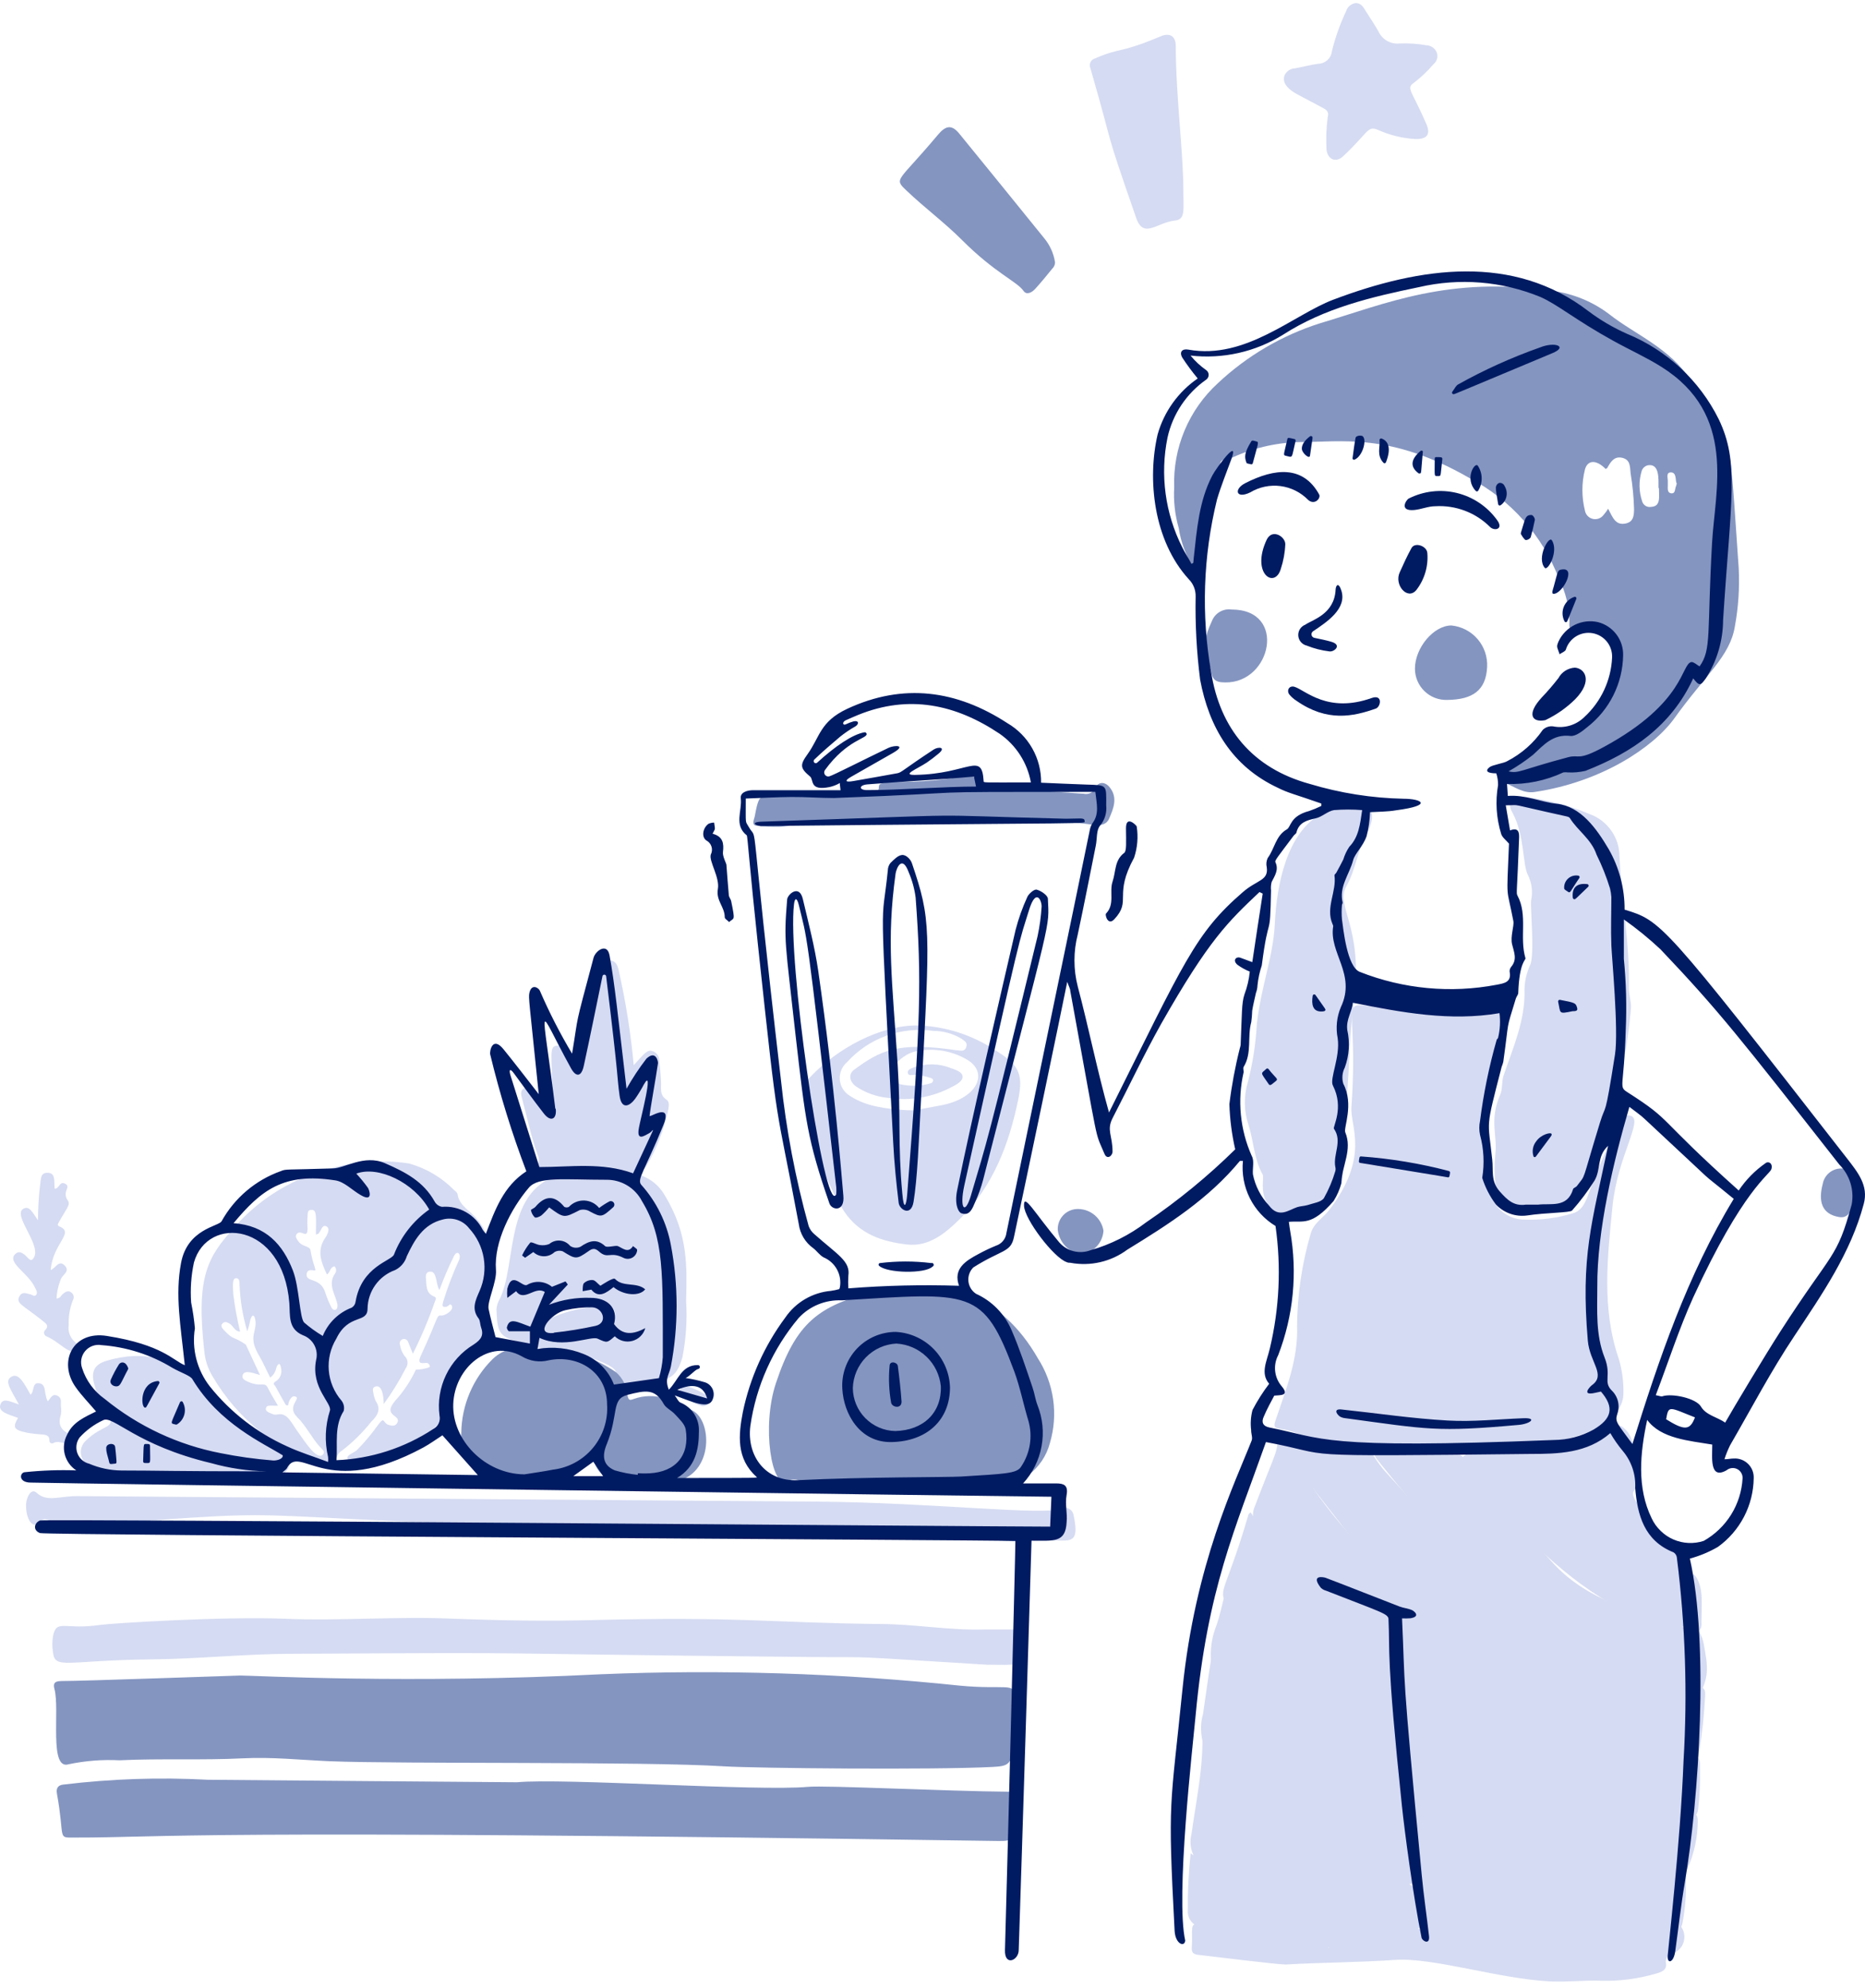 <svg width="257" height="274" viewBox="0 0 257 274" fill="none" xmlns="http://www.w3.org/2000/svg">
<path d="M209.147 199.418C210.112 201.191 211.272 202.852 212.605 204.369C215.516 207.479 218.792 210.226 222.364 212.548C224.965 214.359 227.851 215.722 230.902 216.581C231.083 216.594 231.26 216.648 231.418 216.737C231.577 216.826 231.714 216.949 231.82 217.097C232.093 217.556 232.294 217.485 232.638 217.097C232.983 216.71 233.514 216.925 233.801 217.427C234.647 219.006 234.518 220.297 234.461 223.397C234.461 223.985 234.576 224.688 233.743 224.832C232.911 224.975 232.911 224.243 232.624 223.741C231.763 224.487 230.945 224.287 229.912 223.985C227.631 223.427 225.406 222.659 223.268 221.689C215.461 217.628 209.936 211.228 205.717 207.196C204.338 205.842 203.044 204.404 201.843 202.89C200.824 201.613 201.211 200.508 202.833 200.178C204.053 199.934 204.268 199.561 202.517 199.59C197.897 199.59 193.333 199.733 188.655 199.475C189.347 200.859 190.241 202.131 191.31 203.249C202.991 215.963 211.113 227.874 226.152 233.098C227.769 233.742 229.422 234.293 231.103 234.748C232.279 235.02 233.298 234.676 233.456 233.456C233.528 232.882 233.801 232.509 234.375 232.552C234.949 232.595 234.977 233.112 234.977 233.571C234.843 236.234 234.565 238.888 234.145 241.521C234.073 242.167 233.686 243.042 232.71 242.483C232.423 242.325 232.38 242.483 232.236 242.64C231.175 243.415 230.801 243.286 230.629 241.937C230.557 241.507 230.457 241.277 229.983 241.263C227.592 241.077 225.251 240.475 223.067 239.483C215.95 236.939 209.27 233.308 203.264 228.721C197.239 224.14 191.799 218.838 187.062 212.936C186.373 212.06 176.501 199.576 176.156 198.585C175.97 198.011 176.529 197.667 176.773 197.94C177.749 199.03 179.084 198.614 180.217 198.93C182.198 199.489 184.235 199.848 186.259 200.236C186.589 200.307 187.177 200.594 187.277 200.063C187.55 198.729 185.842 200.063 179.012 197.624C178.148 197.28 177.247 197.035 176.328 196.892C175.568 196.792 175.51 196.519 175.769 195.744C177.204 191.439 178.911 187.349 178.739 182.714C178.776 178.46 179.394 174.231 180.576 170.143C180.949 168.565 182.312 167.876 183.173 166.742C188.813 159.352 186.043 155.262 186.23 152.593C187.564 133.436 182.083 139.549 197.122 139.104C200.135 139.018 203.177 139.649 206.148 138.645C207.439 138.214 208.516 139.291 207.583 140.726C206.168 143.291 205.436 146.177 205.459 149.106C205.215 153.411 204.684 159.941 205.33 164.016C205.509 165.153 206.089 166.188 206.966 166.933C207.843 167.678 208.958 168.084 210.109 168.077C212.336 168.152 214.562 167.861 216.695 167.216C218.059 166.886 218.575 165.465 219.006 164.246C220.271 160.741 221.807 157.339 223.598 154.071C223.728 153.913 223.904 153.799 224.102 153.745C224.3 153.691 224.51 153.7 224.703 153.77C226.539 154.272 222.895 159.309 222.206 166.226C221.517 173.143 220.67 180.346 223.081 187.292C223.515 188.769 223.728 190.302 223.712 191.841C223.827 195.916 218.044 198.184 213.954 198.6C212.376 198.772 210.84 199.131 209.147 199.418Z" fill="#D5DBF2"/>
<path d="M232.236 250.647C232.437 250.117 232.638 249.758 233.241 249.844C233.843 249.93 233.93 250.375 233.958 250.82C233.961 253.139 233.472 255.433 232.523 257.55C232.523 257.693 230.184 259.803 228.218 259.315C219.273 257.278 210.673 253.947 202.689 249.428C199.444 247.663 196.423 245.514 193.692 243.028C191.267 240.66 178.122 236.9 168.766 220.527C167.962 219.092 169.268 218.259 172.037 208.731C172.037 208.63 172.195 208.559 172.339 208.415C173.702 210.51 175.065 212.548 176.371 214.614C183.977 226.554 198.499 240.086 214.758 246.185C219.135 247.821 229.452 250.877 229.797 250.963C231.404 251.351 232.05 251.121 232.236 250.647Z" fill="#D5DBF2"/>
<path d="M195.242 260.449C195.209 258.477 195.07 256.508 194.826 254.551C194.826 253.977 194.481 253.273 195.127 252.886C195.773 252.499 196.232 252.886 196.82 253.144C203.421 256.674 209.893 260.52 217.083 262.859C220.656 264.022 224.817 264.294 228.419 265.485C229.065 265.701 229.567 266.318 230.285 265.328C230.658 264.825 231.562 265.112 231.906 265.945C232.042 266.252 232.112 266.584 232.112 266.92C232.112 267.256 232.043 267.588 231.908 267.896C231.773 268.203 231.576 268.48 231.328 268.707C231.081 268.934 230.789 269.108 230.471 269.216C229.984 269.389 229.639 269.489 229.582 270.135C229.56 270.298 229.504 270.456 229.419 270.597C229.333 270.738 229.22 270.86 229.085 270.955C228.951 271.051 228.798 271.118 228.636 271.152C228.475 271.186 228.308 271.187 228.147 271.154C225.604 271.101 223.06 271.192 220.527 271.426C215.654 271.578 210.81 270.636 206.349 268.671C202.825 267.164 199.523 265.185 196.533 262.788C196.132 263.118 196.275 263.462 196.261 263.763C196.261 265.772 195.17 266.433 193.305 265.658C190.264 264.399 187.376 262.8 184.694 260.893C176.716 255.153 173.415 252.829 166.255 241.377C165.454 239.77 165.285 237.922 165.781 236.197C167.101 226.754 167.058 227.816 167.388 227.013C168.694 237.933 175.74 245.998 184.293 252.843C187.636 255.641 191.626 257.478 195.242 260.449Z" fill="#D5DBF2"/>
<path d="M94.547 179.327C94.707 181.897 94.538 184.477 94.045 187.005C93.37 189.459 92.395 190.305 89.826 190.305C86.755 190.305 85.105 191.511 84.99 189.516C84.99 188.842 84.459 188.497 83.914 188.167C82.034 187.193 79.971 186.625 77.858 186.503C75.778 186.207 73.734 185.697 71.759 184.981C68.975 184.293 68.545 183.776 68.43 180.892C68.373 180.366 68.462 179.834 68.688 179.356C71.558 174.276 68.846 162.323 79.322 161.548C82.016 161.256 84.738 161.323 87.415 161.749C88.291 161.904 89.122 162.253 89.846 162.769C90.571 163.285 91.172 163.956 91.605 164.733C94.934 170.186 94.633 174.721 94.547 179.327ZM74.945 181.107C74.141 181.652 73.983 183.001 74.686 183.317C75.978 183.919 77.155 185.024 78.791 184.752C80.386 184.465 81.932 183.953 83.383 183.231C85.593 182.083 84.818 179.543 83.196 179.5C80.843 179.342 79.35 178.136 74.945 181.107Z" fill="#D5DBF2"/>
<path d="M3.595 207.568C3.509 206.607 4.226 204.957 5.03 205.703C6.465 207.052 8.201 206.176 10.526 206.176L112.728 206.937C128.513 207.066 144.169 208.917 146.207 207.884C146.38 207.804 146.57 207.765 146.761 207.771C146.952 207.777 147.139 207.827 147.307 207.918C147.476 208.008 147.621 208.136 147.731 208.292C147.841 208.448 147.914 208.628 147.943 208.817C148.632 212.046 147.943 212.333 146.235 212.304C139.189 212.175 143.222 212.706 136.405 212.218C122.773 211.242 131.397 211.5 107.777 210.783C107.519 210.783 60.422 209.879 59.962 209.85C40.346 209.061 38.021 208.501 29.095 208.989C13.97 209.821 11.875 210.84 6.608 209.448C6.207 209.333 5.934 209.276 5.59 209.692C4.399 210.955 3.595 209.161 3.595 207.568Z" fill="#D5DBF2"/>
<path d="M31.923 203.723C26.972 203.723 22.036 203.464 17.099 203.22C15.431 203.175 13.794 202.758 12.306 202.001C12.003 201.848 11.74 201.625 11.541 201.35C11.341 201.074 11.211 200.755 11.16 200.419C11.11 200.083 11.14 199.74 11.25 199.419C11.36 199.097 11.545 198.806 11.79 198.571C14.172 196.217 16.095 196.878 14.846 195.041C14.03 193.777 13.42 192.392 13.038 190.937C12.493 189.114 12.909 188.067 14.689 187.521C25.738 184.336 28.407 193.505 36.573 198.097C37.526 198.549 38.399 199.155 39.156 199.891C39.445 200.105 39.669 200.396 39.803 200.731C39.937 201.065 39.974 201.431 39.911 201.785C39.849 202.14 39.688 202.47 39.449 202.739C39.209 203.008 38.898 203.204 38.553 203.306C37.448 203.837 37.147 203.708 31.923 203.723Z" fill="#D5DBF2"/>
<path d="M182.972 16.066C183.144 15.506 182.857 15.162 182.355 14.903C181.207 14.315 180.073 13.669 178.925 13.081C177.777 12.492 176.572 11.56 177.017 10.369C177.146 10.094 177.348 9.861 177.601 9.694C177.854 9.526 178.148 9.432 178.452 9.422C179.528 9.221 180.575 8.934 181.652 8.79C182.129 8.778 182.585 8.592 182.934 8.267C183.283 7.942 183.5 7.5 183.546 7.025C184.011 5.137 184.665 3.301 185.497 1.543C185.586 1.249 185.758 0.987 185.992 0.789C186.226 0.59 186.513 0.464 186.818 0.424C187.535 0.424 187.851 0.941 188.167 1.472C188.769 2.433 189.415 3.366 189.96 4.342C190.214 4.892 190.635 5.348 191.163 5.645C191.692 5.941 192.3 6.063 192.902 5.992C194.118 5.944 195.335 6.026 196.533 6.236C196.837 6.243 197.132 6.336 197.386 6.504C197.64 6.671 197.841 6.906 197.968 7.183C198.085 7.47 198.107 7.787 198.029 8.087C197.952 8.387 197.779 8.654 197.537 8.848C196.722 9.802 195.808 10.668 194.811 11.431C193.734 12.177 194.538 12.435 196.533 17.041C197.164 18.477 196.705 19.18 195.098 19.165C193.277 19.068 191.49 18.63 189.831 17.874C188.396 17.314 188.597 18.261 185.053 21.562C184.091 22.451 182.972 21.992 182.8 20.658C182.706 19.125 182.763 17.587 182.972 16.066Z" fill="#D5DBF2"/>
<path d="M164.073 255.412C173.53 261.697 173.042 262.214 182.384 266.16C183.058 266.447 183.618 266.849 183.489 267.681C183.36 268.513 182.614 268.556 181.896 268.614C172.195 269.245 174.348 269.575 171.507 268.456C169.324 267.586 167.192 266.594 165.121 265.485C164.661 265.321 164.269 265.007 164.009 264.593C163.748 264.179 163.635 263.69 163.686 263.204C163.658 260.601 163.787 257.999 164.073 255.412Z" fill="#D5DBF2"/>
<path d="M161.806 67.152C161.709 64.466 162.198 61.791 163.239 59.313C164.28 56.835 165.847 54.614 167.833 52.802C171.834 49.046 176.624 46.232 181.853 44.565C190.922 41.867 199.633 37.978 213.94 40.088C216.812 40.466 219.535 41.594 221.832 43.36C225.334 46.115 230.084 47.923 233.069 52.501C238.923 61.484 238.177 58.126 239.598 78.331C239.73 81.007 239.552 83.689 239.067 86.324C238.392 90.471 235.049 92.954 230.715 99.009C227.845 102.984 220.67 107.777 211.472 109.141C209.879 109.385 208.702 108.394 207.382 107.892C206.722 107.648 206.837 106.73 207.382 106.228C208.406 105.138 209.558 104.174 210.811 103.358C213.064 102.138 215.289 100.861 217.585 99.77C220.928 98.192 222.593 93.47 223.038 89.725C223.339 87.156 220.168 86.439 217.972 86.941C216.695 87.228 216.15 86.941 216.265 85.707C216.25 83.642 215.759 81.609 214.83 79.766C212.552 73.783 208.162 68.841 202.488 65.875C191.539 59.561 184.823 60.938 178.997 60.924C175.669 61.016 172.398 61.808 169.397 63.249C168.048 63.249 167.876 63.809 168.493 64.871C168.708 65.244 168.321 65.445 168.134 65.688C166.341 67.974 165.334 70.777 165.264 73.681C165.264 75.117 164.69 76.48 165.264 77.886C165.295 77.941 165.312 78.003 165.314 78.067C165.315 78.13 165.301 78.193 165.273 78.249C165.245 78.306 165.203 78.355 165.151 78.391C165.1 78.428 165.04 78.452 164.977 78.46C164.633 78.46 164.504 78.245 164.331 78.001C163.357 76.409 162.713 74.638 162.437 72.792C161.909 70.961 161.695 69.054 161.806 67.152ZM221.603 70.108C222.249 71.342 222.622 72.419 223.999 72.146C225.09 71.931 225.162 71.084 225.176 70.18C225.133 68.525 224.975 66.876 224.702 65.244C224.602 64.34 224.702 63.364 223.554 63.091C222.406 62.818 221.919 63.708 221.459 64.526C221.459 64.526 221.33 64.526 221.273 64.641C220.01 63.335 218.776 63.335 218.403 64.713C217.943 66.564 217.943 68.5 218.403 70.352C218.45 70.628 218.576 70.883 218.766 71.088C218.956 71.293 219.202 71.438 219.473 71.505C219.744 71.572 220.029 71.558 220.293 71.466C220.556 71.373 220.787 71.206 220.957 70.984C221.198 70.712 221.414 70.419 221.603 70.108ZM228.548 67.238C228.548 65.975 228.663 64.081 227.329 64.096C227.081 64.094 226.839 64.173 226.64 64.321C226.441 64.468 226.295 64.676 226.224 64.913C225.809 66.283 225.834 67.749 226.295 69.104C226.372 69.359 226.541 69.576 226.769 69.714C226.997 69.852 227.268 69.9 227.529 69.85C228.85 69.778 228.62 68.587 228.606 67.281L228.548 67.238ZM231.002 66.535C230.873 66.019 231.002 65.1 230.256 65.1C229.51 65.1 229.868 65.918 229.825 66.406V66.894C229.825 67.324 229.725 67.927 230.313 67.984C230.902 68.042 230.787 67.353 230.959 66.994C231.009 66.86 231.043 66.72 231.06 66.578L231.002 66.535Z" fill="#8495C0"/>
<path d="M99.799 243.415C88.606 242.711 55.313 243.113 45.412 242.711C41.451 242.539 37.476 242.109 33.515 242.31C27.775 242.597 22.136 242.31 16.467 242.582C14.119 242.463 11.766 242.647 9.465 243.128C6.724 243.989 8.259 235.665 7.513 232.795C7.341 232.164 7.355 231.662 8.446 231.662C11.488 231.662 30.817 230.959 33.099 230.901C35.151 230.901 56.217 232.078 82.736 230.729C99.255 230.047 115.802 230.569 132.244 232.293C138.587 232.896 139.922 231.777 139.749 233.829C139.577 235.881 139.749 238.292 139.606 240.516C139.477 243.314 138.745 243.386 136.736 243.501C128.743 243.917 104.104 243.687 99.799 243.415Z" fill="#8495C0"/>
<path d="M28.636 245.266C29.138 245.266 71.069 245.625 71.241 245.61C77.684 245.007 104.333 246.873 111.321 246.242C113.832 246.012 130.278 246.844 139.16 246.916C140.71 246.916 140.882 247.275 140.28 248.609C140.05 249.431 139.991 250.29 140.107 251.135C140.107 253.302 139.72 253.747 137.582 253.704C23.929 252.025 23.57 253.244 10.253 253.23C7.828 253.23 8.99 253.488 7.842 247.16C7.699 246.342 8.086 245.983 8.761 245.926C15.354 245.129 22.004 244.908 28.636 245.266Z" fill="#8495C0"/>
<path d="M129.431 204.928C124.652 204.842 117.592 206.004 110.331 204.095C110.043 203.961 109.73 203.891 109.413 203.891C109.095 203.891 108.782 203.961 108.494 204.095C106.356 205.329 104.907 196.619 106.93 190.592C109.685 182.312 112.799 179.887 120.52 178.021C129.976 175.739 137.912 178.265 143.021 187.191C144.118 188.9 144.835 190.825 145.122 192.836C145.409 194.846 145.26 196.895 144.685 198.843C144.219 200.632 143.155 202.208 141.669 203.31C140.184 204.411 138.367 204.972 136.52 204.899C134.482 204.971 132.459 204.985 129.431 204.928Z" fill="#8495C0"/>
<path d="M81.76 200.795C74.929 207.095 63.177 203.665 63.564 197.437C63.623 193.628 65.168 189.992 67.869 187.306C68.708 186.495 69.774 185.96 70.926 185.77C73.423 185.297 71.858 187.507 74.298 186.804C78.216 185.684 81.631 186.918 84.845 189.071C85.323 189.479 85.714 189.979 85.995 190.541C86.276 191.103 86.442 191.716 86.481 192.343C86.61 192.902 86.725 193.017 87.256 192.816C90.327 191.683 92.996 193.017 95.522 194.438C98.047 195.858 98.306 202.546 93.671 204.024C90.727 205.004 87.545 205.004 84.601 204.024C83.847 203.854 83.167 203.451 82.656 202.871C82.146 202.291 81.832 201.564 81.76 200.795Z" fill="#8495C0"/>
<path d="M149.322 109.384C149.652 109.461 150 109.419 150.302 109.264C150.604 109.109 150.842 108.851 150.972 108.538C151.359 107.705 152.263 107.72 152.866 108.437C154.086 109.872 153.44 111.422 152.866 112.742C152.436 113.89 151.173 113.776 150.197 113.603C146.753 113.015 122.214 112.298 107.548 113.933C106.48 113.963 105.41 113.915 104.348 113.79C103.459 113.79 103.932 112.872 103.99 112.57C104.592 109.442 104.592 109.456 107.835 109.399L120.119 109.141C120.621 109.141 121.124 109.14 121.109 108.437C121.109 108.093 121.353 107.964 121.683 107.935C121.995 107.852 122.311 107.79 122.63 107.749C132.374 107.906 134.197 105.897 134.484 107.648C134.602 108.012 134.746 108.366 134.914 108.71C137.755 108.452 142.548 108.968 149.322 109.384Z" fill="#8495C0"/>
<path d="M145.389 36.17C145.376 36.504 145.232 36.818 144.987 37.045C144.212 37.993 143.452 38.94 142.634 39.829C142.203 40.303 141.471 40.705 141.041 40.088C140.137 38.782 137.109 37.634 132.56 33.071C130.149 30.66 127.408 28.636 124.94 26.283C123.103 24.518 123.692 25.207 129.245 18.577C130.336 17.271 131.168 17.142 132.216 18.448C136.119 23.231 140.003 28.015 143.868 32.798C144.676 33.761 145.202 34.928 145.389 36.17Z" fill="#8495C0"/>
<path d="M199.445 96.455C198.867 96.476 198.29 96.38 197.749 96.174C197.209 95.967 196.715 95.653 196.299 95.251C195.882 94.849 195.551 94.368 195.325 93.835C195.098 93.302 194.982 92.729 194.982 92.15C194.982 89.28 197.551 86.195 200.005 86.195C201.407 86.333 202.701 87.007 203.618 88.076C204.535 89.146 205.004 90.528 204.927 91.935C204.769 95.135 202.947 96.412 199.445 96.455Z" fill="#8495C0"/>
<path d="M169.726 83.999C177.389 83.999 175.222 94.159 168.822 94.044C167.387 94.044 167.028 93.599 166.828 92.164C166.727 91.461 164.847 90.141 167 85.592C167.206 85.056 167.588 84.606 168.083 84.317C168.579 84.027 169.158 83.915 169.726 83.999Z" fill="#8495C0"/>
<path d="M145.762 169.483C145.746 169.102 145.809 168.721 145.948 168.366C146.086 168.01 146.297 167.687 146.567 167.418C146.837 167.148 147.159 166.937 147.515 166.798C147.871 166.66 148.251 166.597 148.632 166.613C149.464 166.633 150.263 166.944 150.89 167.492C151.517 168.04 151.931 168.79 152.062 169.612C152.006 170.427 151.669 171.196 151.109 171.79C150.549 172.384 149.801 172.766 148.991 172.87C148.157 172.734 147.391 172.33 146.808 171.719C146.225 171.108 145.858 170.322 145.762 169.483Z" fill="#8495C0"/>
<path d="M255.943 164.102C256.03 164.831 255.857 165.568 255.455 166.183C254.967 166.958 254.623 167.933 253.418 167.718C251.007 167.302 250.548 165.523 251.179 163.14C251.302 162.473 251.682 161.88 252.238 161.491C252.794 161.102 253.48 160.947 254.15 161.06C255.283 161.232 255.943 162.308 255.943 164.102Z" fill="#8495C0"/>
<path d="M62.546 173.114C61.801 174.633 61.135 176.19 60.551 177.778C60.035 177.003 60.25 175.123 59.245 175.252C58.786 175.252 58.643 175.654 58.686 176.056C58.801 177.017 58.6 178.165 59.776 178.653C60.236 178.839 60.035 179.055 59.949 179.313C59.086 181.792 58.065 184.212 56.892 186.56C56.648 185.928 56.447 185.426 56.232 184.924C56.182 184.776 56.076 184.653 55.936 184.583C55.796 184.513 55.634 184.501 55.486 184.551C55.337 184.6 55.215 184.707 55.145 184.847C55.075 184.987 55.063 185.149 55.113 185.297C55.191 185.862 55.408 186.4 55.744 186.861C55.979 187.071 56.126 187.361 56.158 187.675C56.19 187.988 56.104 188.302 55.916 188.555C55.035 190.278 54.017 191.929 52.874 193.491C52.874 192.472 52.673 190.75 51.712 191.08C51.295 191.224 51.367 191.568 51.439 191.898C51.492 192.299 51.604 192.691 51.769 193.061C52.601 194.28 51.941 195.156 51.152 195.931C49.967 197.426 48.603 198.771 47.091 199.934C46.844 200.074 46.644 200.284 46.517 200.537C45.871 201.972 45.484 202.202 43.934 201.785C41.047 200.808 38.359 199.321 35.998 197.394C33.31 195.268 31.043 192.66 29.311 189.703C28.649 188.624 28.25 187.405 28.149 186.144C26.986 175.883 28.665 173.229 32.109 169.34C35.379 165.519 39.693 162.736 44.522 161.332C48.344 160.066 52.411 159.727 56.39 160.342C58.742 161.004 60.879 162.271 62.589 164.016C62.776 164.159 63.02 164.36 63.048 164.561C63.292 166.226 64.871 166.857 65.746 168.019C66.583 168.956 67.122 170.119 67.296 171.363C68.028 178.897 65.861 176.285 66.865 182.427C66.944 182.742 66.947 183.071 66.875 183.388C66.803 183.705 66.657 184 66.449 184.25C63.926 187.052 62.18 190.465 61.384 194.151C61.251 194.81 60.977 195.432 60.58 195.974C60.184 196.517 59.675 196.967 59.088 197.294C56.32 199.071 53.281 200.384 50.09 201.183L49.86 201.254C49.186 201.254 48.253 201.613 47.923 201.082C47.593 200.551 48.798 200.221 49.215 199.805C50.287 198.713 51.27 197.537 52.156 196.289C53.046 195.113 52.716 196.131 53.591 196.375C53.979 196.49 54.424 196.576 54.696 196.16C55.486 194.94 52.587 195.242 54.438 193.061C55.604 191.776 56.571 190.325 57.308 188.755C57.897 188.739 58.481 188.642 59.044 188.468C59.489 188.325 59.044 187.894 58.915 187.837C58.499 187.722 57.294 188.296 58.026 186.746C60.408 181.609 60.15 181.222 60.738 181.293C61.326 181.365 62.517 180.562 62.288 180.002C62.058 179.442 61.843 180.002 61.541 180.074C60.996 180.145 60.867 180.074 61.082 179.342C61.686 177.382 62.419 175.464 63.278 173.602C63.565 172.841 63.02 172.181 62.546 173.114ZM33.085 183.503C32.353 183.503 32.138 182.7 31.65 182.413C31.162 182.126 30.918 182.111 30.631 182.413C30.344 182.714 30.631 183.058 30.875 183.317C32.21 184.752 32.124 184.092 33.874 185.297L35.826 189.487C34.908 189.229 33.702 188.727 33.444 189.487C33.286 189.975 33.702 190.205 34.075 190.377C35.883 191.224 36.457 190.377 36.873 191.195C37.29 192.013 37.792 192.888 38.309 193.721C37.06 193.721 36.744 193.606 36.644 194.079C36.544 194.553 37.175 194.682 37.548 194.869C37.733 194.949 37.937 194.974 38.136 194.94C39.643 194.567 40.117 196.103 41.222 197.566C41.953 198.557 43.675 201.355 44.508 200.436C44.867 200.035 44.379 199.719 44.12 199.432C43.015 198.241 42.126 196.418 40.963 195.299C39.37 193.749 41.695 192.644 40.605 192.429C40.188 192.314 39.801 193.046 39.729 193.505C39.729 193.62 39.729 193.749 39.385 193.62C38.868 192.745 38.495 192.013 37.95 191.037C37.849 190.865 37.491 190.707 37.95 190.391C38.225 190.233 38.449 189.998 38.594 189.716C38.739 189.433 38.799 189.115 38.768 188.799C38.596 187.263 38.122 188.282 38.065 188.54C37.959 189.064 37.662 189.529 37.232 189.846C36.759 188.913 36.257 187.78 35.797 186.976C34.204 184.379 35.252 183.776 35.223 182.298C35.223 181.652 34.893 180.648 34.491 181.896C34.393 182.432 34.254 182.96 34.075 183.475C33.452 181.39 33.095 179.235 33.013 177.06C33.013 176.673 33.013 176.127 32.525 176.142C32.038 176.156 32.052 176.96 32.152 178.423C32.373 180.132 32.684 181.828 33.085 183.503ZM45.039 175.611C44.264 173.946 43.604 172.353 44.824 170.574C45.096 170.186 45.57 169.297 44.967 168.995C44.364 168.694 44.249 169.698 43.848 170.029C43.746 170.073 43.64 170.106 43.532 170.129C43.532 167.905 43.704 166.771 43.001 166.728C42.298 166.685 42.427 167.245 42.384 167.603C42.341 168.172 42.341 168.743 42.384 169.311C42.384 170.89 41.451 169.311 40.877 170.072C40.619 170.416 40.877 170.689 41.035 170.947C41.623 171.937 42.728 171.593 42.8 172.382C42.927 173.143 43.119 173.892 43.374 174.621C43.374 174.807 43.661 175.166 43.188 175.065C42.714 174.965 42.312 175.065 42.255 175.553C42.111 176.83 44.192 175.912 44.852 178.222C45.065 178.874 45.329 179.507 45.642 180.117C45.742 180.346 45.928 180.562 46.201 180.504C46.474 180.447 46.531 180.074 46.502 179.801C46.302 178.481 45.068 177.06 46.172 175.496C46.279 175.348 46.329 175.167 46.313 174.985C46.298 174.803 46.217 174.633 46.086 174.506C45.455 174.649 45.512 175.324 45.096 175.611H45.039Z" fill="#D5DBF2"/>
<path d="M175.754 197.911C176.238 198.016 176.686 198.244 177.056 198.574C177.426 198.903 177.704 199.322 177.863 199.791C181.551 207.282 187.335 213.108 193.089 218.948C196.419 222.566 200.134 225.809 204.167 228.62C211.141 233.126 217.986 237.891 226.195 240.101C234.805 242.425 234.216 241.536 234.26 243.774C234.303 245.643 234.217 247.513 234.001 249.371C233.858 250.547 232.681 250.806 231.906 251.466C231.488 251.71 231.018 251.853 230.535 251.883C230.051 251.913 229.567 251.829 229.122 251.638C223.514 250.41 218.091 248.451 212.993 245.812C208.515 243.473 203.694 241.736 199.46 238.924C180.805 226.597 176.357 214.873 173.286 210.64C172.942 210.191 172.731 209.654 172.675 209.092C172.619 208.529 172.721 207.962 172.97 207.454C175.768 200.006 176.443 199.59 175.754 197.911Z" fill="#D5DBF2"/>
<path d="M168.854 219.408C171.323 223.497 174.245 227.295 177.564 230.73C181.108 234.542 185.205 237.797 189.719 240.388C196.363 244.248 209.493 252.126 218.807 255.226C223.7 256.862 225.623 258.455 229.225 258.856C229.555 258.955 229.908 258.948 230.234 258.838C230.561 258.727 230.845 258.518 231.047 258.239C231.435 257.665 232.296 257.78 232.31 258.785C232.396 260.891 232.237 263 231.836 265.07C231.679 265.802 231.306 266.032 230.617 266.161C228.464 266.563 226.47 265.745 224.403 265.429C216.023 264.152 210.34 262.559 195.703 253.432C195.272 253.107 194.864 252.752 194.483 252.37C194.698 256.675 196.076 258.44 194.928 259.373C194.124 260.019 193.12 259.373 192.359 258.856C185.146 254.601 178.691 249.174 173.259 242.799C170.82 239.742 169.471 236.126 167.864 232.624C167.239 231.281 166.895 229.825 166.853 228.345C166.811 226.864 167.072 225.391 167.62 224.014C168.107 222.637 168.395 221.173 168.854 219.408Z" fill="#D5DBF2"/>
<path d="M224.746 138.989C224.325 143.665 223.514 148.297 222.32 152.837C220.727 159.237 218.561 160.113 218.647 161.447C218.819 163.901 217.212 165.15 215.332 166.039C214.238 166.575 213.043 166.872 211.826 166.912C210.609 166.951 209.398 166.732 208.272 166.269C207.643 166.026 207.098 165.605 206.706 165.057C206.313 164.508 206.089 163.857 206.062 163.184C205.926 161.786 205.926 160.377 206.062 158.979C206.363 156.454 205.201 154.373 206.722 150.886C207.095 150.025 206.894 149.078 207.21 148.174C208.516 144.328 210.209 140.582 210.08 136.363C210.1 135.187 210.369 134.028 210.869 132.962C211.5 131.527 210.869 124.984 210.984 124.123C211.254 122.91 211.092 121.641 210.525 120.535C209.836 119.186 210.065 115.082 208.487 112.126C208.185 111.581 207.841 110.921 208.343 110.289C208.846 109.658 209.491 109.801 210.223 109.844C213.247 110.196 216.204 110.979 219.005 112.169C220.23 112.6 221.29 113.403 222.036 114.465C222.782 115.528 223.178 116.797 223.167 118.096C223.497 124.151 224.602 130.164 224.459 136.263C224.473 137.124 224.803 138.042 224.746 138.989Z" fill="#D5DBF2"/>
<path d="M136.22 229.424C114.436 228.09 121.87 228.448 111.552 228.348C59.891 227.846 80.125 227.688 40.433 227.903C33.874 227.903 27.317 228.621 20.744 228.678C9.063 228.807 7.585 230.113 7.298 227.688C7.183 226.965 7.183 226.229 7.298 225.507C7.786 223.038 8.877 224.66 13.784 223.928C15.363 223.698 31.005 222.723 39.313 223.081C47.105 223.397 54.883 222.708 62.675 223.081C68.889 223.311 75.103 223.426 81.331 223.268C102.009 222.737 106.128 223.641 121.123 223.799C125.959 223.799 130.738 224.689 135.574 224.559H139.348C141.429 224.559 140.467 226.066 140.654 227.731C140.869 229.725 139.922 229.41 136.234 229.41L136.22 229.424Z" fill="#D5DBF2"/>
<path d="M173.991 161.849C172.799 159.74 172.771 157.3 172.053 155.062C171.402 153.124 171.372 151.033 171.967 149.078C172.634 146.494 173.043 143.85 173.187 141.185C173.775 135.875 175.454 131.857 175.669 127.351C175.928 121.87 177.32 114.781 182.098 112.126C183.693 111.308 185.458 110.88 187.25 110.877C188.943 110.877 189.862 112.112 188.211 115.182C187.035 117.364 186.776 119.918 185.557 122.085C183.921 124.955 187.91 127.567 186.576 137.985C186.26 140.41 186.045 142.893 185.944 145.361C185.7 151.876 184.868 158.391 185.026 161.017C185.313 166.025 180.075 168.393 176.2 167.919C175.239 167.804 175.024 166.585 174.593 165.824C173.589 164.016 174.249 162.28 173.991 161.849Z" fill="#D5DBF2"/>
<path d="M126.562 141.314C130.304 141.455 133.937 142.616 137.067 144.672C140.324 146.696 141.07 147.844 140.31 151.546C139.047 157.645 136.88 163.414 132.331 167.92C130.308 169.914 128.026 171.88 124.926 171.493C121.525 171.091 118.411 170.058 116.316 166.929C114.48 164.102 113.199 160.951 112.542 157.645C112.097 155.464 111.279 153.34 110.949 151.173C110.819 150.665 110.826 150.132 110.97 149.627C111.113 149.123 111.389 148.666 111.767 148.303C115.412 144.5 121.31 141.228 126.562 141.314ZM124.869 152.995C126.892 152.995 124.869 153.182 129.533 152.35C134.642 151.46 136.306 147.887 133.321 146.064C131.213 144.806 128.712 144.377 126.304 144.859C124.008 145.246 121.152 148.446 123.965 149.394C125.35 149.731 126.799 149.701 128.17 149.307C128.272 149.297 128.367 149.253 128.442 149.183C128.517 149.113 128.568 149.021 128.586 148.92C128.586 148.647 128.356 148.576 128.184 148.533C127.493 148.299 126.774 148.159 126.046 148.116C125.716 148.116 125.17 148.317 125.099 147.858C125.027 147.399 125.558 147.241 125.931 147.098C127.588 146.503 129.407 146.539 131.04 147.198C131.685 147.428 132.575 147.7 132.647 148.332C132.719 148.963 131.815 149.465 131.212 149.767C128.518 151.219 125.427 151.757 122.401 151.302C120.78 151.149 119.224 150.586 117.881 149.666C117.02 148.963 116.905 148.002 117.708 147.413C121.224 144.83 123.592 143.51 131.771 144.73C132.274 144.73 132.862 145.031 133.135 144.342C133.407 143.653 132.862 143.438 132.503 143.151C131.326 142.439 129.976 142.062 128.6 142.061C126.421 141.755 124.2 141.987 122.131 142.737C120.062 143.488 118.209 144.734 116.733 146.366C116.383 146.662 116.109 147.038 115.935 147.462C115.76 147.885 115.69 148.345 115.729 148.801C115.768 149.258 115.916 149.699 116.161 150.086C116.405 150.474 116.739 150.797 117.134 151.029C119.445 152.536 122.157 152.795 124.869 152.995Z" fill="#D5DBF2"/>
<path d="M233.887 234.116C233.411 234.711 232.779 235.16 232.061 235.414C231.344 235.668 230.569 235.715 229.826 235.551C223.92 234.014 218.427 231.191 213.739 227.286C209.624 223.924 205.785 220.239 202.259 216.265C201.183 215.045 190.607 202.259 189.746 201.082C189.459 200.709 189.172 200.178 189.487 199.862C189.803 199.547 190.506 198.944 191.066 199.217C195.543 201.412 199.489 197.782 202.546 201.757C206.234 206.492 210.037 211.127 214.127 215.533C218.833 220.584 225.42 222.191 232.15 224.315C232.265 224.315 232.394 224.487 232.466 224.459C233.126 224.186 233.729 224.085 234.145 224.832C234.448 225.362 234.661 225.939 234.776 226.539C235.365 229.782 235.609 231.117 233.887 234.116Z" fill="#D5DBF2"/>
<path d="M195.945 266.031C195.863 265.423 195.748 264.819 195.601 264.223C195.501 263.998 195.484 263.746 195.553 263.51C195.621 263.273 195.77 263.069 195.974 262.932C198.054 261.496 203.249 270.48 217.614 270.781C221.023 270.955 224.44 270.636 227.759 269.834C228.448 269.647 229.309 269.403 229.553 270.422C229.797 271.441 229.008 271.757 228.218 271.972C225.801 272.681 223.289 273.015 220.771 272.962C218.389 272.862 216.006 273.163 213.596 273.048C206.593 272.718 197.495 269.719 192.214 270.092C187.191 270.437 182.169 270.437 177.146 270.724C175.97 270.724 167.388 269.647 165.092 269.389C164.432 269.317 164.174 269.045 164.231 268.37C164.403 266.06 163.829 264.625 165.379 265.4C171.435 268.442 174.678 268.815 179.399 268.399C180.547 268.298 181.71 268.399 183.145 268.399C182.331 267.57 181.353 266.92 180.275 266.49C175.123 264.237 170.961 260.449 166.211 257.565C165.395 257.095 164.754 256.371 164.389 255.502C164.023 254.634 163.953 253.67 164.188 252.757C164.891 247.706 166.025 242.712 165.623 237.474C171.291 251.624 182.671 259.789 195.945 266.031Z" fill="#D5DBF2"/>
<path d="M79.135 146.05C81.56 136.005 81.014 137.44 82.593 133.537C82.851 132.891 83.167 132.231 84.028 132.331C84.889 132.432 85.09 133.034 85.248 133.68C86.226 138.002 86.921 142.384 87.329 146.796C88.763 145.218 89.194 144.586 89.94 144.859C90.193 144.944 90.414 145.104 90.575 145.316C90.736 145.528 90.83 145.784 90.844 146.05C90.945 147.054 91.045 148.073 91.088 149.078C91.131 150.082 90.859 150.886 91.863 151.56C92.337 151.876 92.136 152.637 92.035 153.182C91.448 155.841 90.441 158.389 89.05 160.73C88.847 161.083 88.562 161.383 88.221 161.605C87.879 161.827 87.49 161.965 87.085 162.007C83.654 162.711 80.113 162.682 76.695 161.921C76.308 161.835 75.877 161.921 75.49 161.792C74.614 161.577 73.796 161.261 74.227 160.07C74.296 159.752 74.244 159.42 74.083 159.137C73.194 156.64 72.648 154.072 71.974 151.517C71.83 150.972 71.601 150.341 72.218 149.982C73.294 149.365 73.882 150.656 75.346 152.536C75.848 153.182 76.236 153.053 76.207 152.221C75.978 144.744 75.691 144.242 76.752 144.098C76.958 144.08 77.165 144.131 77.339 144.242C77.513 144.354 77.645 144.521 77.714 144.715C78.718 146.595 78.776 147.585 79.135 146.05Z" fill="#D5DBF2"/>
<path d="M163.069 26.355C163.069 29.096 163.37 30.244 161.849 30.402C159.366 30.675 157.544 33.028 156.525 29.914C151.89 16.54 153.842 21.835 150.254 9.379C150.198 9.249 150.171 9.108 150.174 8.967C150.178 8.825 150.212 8.686 150.275 8.559C150.338 8.432 150.428 8.32 150.538 8.231C150.648 8.142 150.777 8.079 150.914 8.045C154.573 6.466 154.157 7.442 159.983 4.988C161.203 4.486 162.021 4.988 162.021 6.323C162.036 13.34 163.083 21.146 163.069 26.355Z" fill="#D5DBF2"/>
<path d="M210.696 199.117C212.642 199.459 214.636 199.415 216.565 198.987C220.87 198.227 221.889 195.572 223.583 196.648C224.057 196.992 224.437 197.449 224.688 197.979C224.938 198.508 225.052 199.092 225.018 199.676C224.857 200.111 224.805 200.579 224.865 201.039C224.925 201.499 225.096 201.937 225.362 202.317C225.697 202.756 225.869 203.299 225.848 203.851C225.827 204.404 225.615 204.932 225.247 205.344C224.817 205.789 225.118 206.191 225.247 206.564C227.256 210.41 231.934 212.792 231.131 214.299C230.973 214.6 231.131 214.816 231.36 215.016C231.468 215.074 231.563 215.154 231.639 215.25C231.715 215.346 231.77 215.457 231.801 215.576C231.832 215.694 231.838 215.818 231.819 215.939C231.8 216.06 231.756 216.176 231.69 216.279C231.389 216.81 230.844 216.753 230.385 216.609C229.442 216.362 228.521 216.041 227.629 215.648C216.408 210.238 209.275 202.073 208.716 200.58C208.357 199.633 209.017 199.073 210.696 199.117Z" fill="#D5DBF2"/>
<path d="M5.232 168.163C5.239 166.509 5.339 164.856 5.534 163.213C5.663 162.509 5.534 161.562 6.61 161.62C7.686 161.677 7.428 162.71 7.528 163.801C8.117 163.887 8.188 162.825 8.849 163.069C9.509 163.313 9.265 163.686 9.164 164.016C9.065 164.25 9.031 164.507 9.063 164.759C9.096 165.011 9.195 165.25 9.351 165.451C9.753 166.011 9.15 166.556 8.174 168.321C8.059 168.536 7.772 168.838 8.174 169.01C10.355 169.857 7.27 171.335 6.983 175.023C7.672 174.764 8.088 173.588 8.892 174.377C9.695 175.166 8.705 175.611 8.432 176.171C8.056 177.049 7.837 177.986 7.787 178.94C8.303 178.94 8.389 178.553 8.648 178.338C8.906 178.122 9.336 177.735 9.81 178.108C9.981 178.222 10.101 178.399 10.143 178.6C10.186 178.8 10.149 179.01 10.04 179.184C9.615 180.281 9.42 181.453 9.466 182.628C9.405 183.051 9.45 183.483 9.598 183.884C9.746 184.285 9.991 184.642 10.312 184.924C10.614 185.154 10.815 185.484 10.528 185.871C9.695 186.991 8.404 185.01 6.38 184.149C6.303 184.115 6.235 184.063 6.183 183.997C6.13 183.931 6.093 183.853 6.076 183.77C6.06 183.688 6.063 183.602 6.086 183.521C6.109 183.439 6.151 183.365 6.208 183.303C6.825 182.7 6.309 182.37 5.921 182.054C3.123 179.816 2.19 179.643 2.649 178.696C2.994 177.979 3.553 178.208 4.084 178.352C4.371 178.352 4.716 178.782 4.974 178.452C5.232 178.122 4.974 177.735 4.816 177.434C3.883 175.367 0.755 173.932 2.19 172.741C2.606 172.397 3.008 172.626 3.396 172.913C3.783 173.2 4.142 173.918 4.515 173.516C6.093 171.837 1.501 167.388 3.281 166.542C4.099 166.154 4.515 167.159 5.232 168.163Z" fill="#D5DBF2"/>
<path d="M2.605 193.549C1.457 191.425 0.539 190.291 1.586 189.717C2.634 189.143 3.366 190.751 4.213 192.2C4.787 191.698 4.385 190.521 5.361 190.621C6.336 190.722 6.107 191.798 6.351 192.458C6.351 192.659 6.48 192.846 6.58 193.118C6.968 192.731 7.169 192.028 7.857 192.315C8.546 192.602 8.374 193.176 8.388 193.75C8.447 194.15 8.447 194.556 8.388 194.955C7.484 197.739 10.584 197.395 10.139 198.528C9.694 199.662 8.259 198.27 7.341 198.873C7.285 198.903 7.222 198.919 7.159 198.917C7.095 198.915 7.033 198.897 6.979 198.863C6.925 198.829 6.881 198.782 6.851 198.726C6.821 198.669 6.807 198.606 6.81 198.543C6.81 197.294 5.719 197.94 3.222 197.323C1.859 196.993 1.787 196.562 2.49 195.4C1.242 194.927 -0.38 194.596 0.08 193.491C0.424 192.602 1.472 193.161 2.605 193.549Z" fill="#D5DBF2"/>
<path d="M76.795 184.479C75.49 184.709 75.188 183.546 74.844 182.829C74.499 182.111 75.403 181.853 75.934 181.624C77.758 180.824 79.694 180.311 81.674 180.102C83.612 179.916 83.109 180.877 83.511 181.193C84.717 182.241 84.674 182.384 83.153 183.015C81.096 183.743 78.963 184.234 76.795 184.479Z" fill="#D5DBF2"/>
<path d="M97.488 192.329C98.263 192.745 97.588 193.979 96.684 193.764C95.596 193.43 94.609 192.828 93.814 192.013C93.729 191.927 93.682 191.811 93.682 191.69C93.682 191.57 93.729 191.453 93.814 191.368C94.331 190.492 96.627 191.841 97.488 192.329Z" fill="#D5DBF2"/>
<path d="M161.863 266.074C160.887 247.591 161.274 249.442 162.953 232.724C164.704 215.504 170.214 204.282 172.482 198.513C172.64 198.112 172.396 197.581 172.41 197.078C172.296 196.152 172.359 195.212 172.597 194.309C173.259 193.041 174.027 191.831 174.893 190.693C173.644 189.258 174.577 187.579 174.979 185.857C176.302 180.321 176.57 174.587 175.768 168.952C174.25 168.033 173.023 166.703 172.228 165.116C171.433 163.529 171.103 161.75 171.276 159.983H170.86C166.555 165.221 160.987 168.751 155.348 172.21C154.233 173.038 152.959 173.627 151.605 173.938C150.252 174.249 148.848 174.276 147.484 174.018C147.326 174.018 147.154 174.018 146.996 173.932C145.217 173.343 141.184 168.034 141.112 166.168C141.041 164.303 142.547 167.144 145.963 171.205C146.483 171.805 147.175 172.23 147.944 172.425C148.714 172.62 149.525 172.575 150.268 172.296C153.05 171.499 155.658 170.19 157.959 168.436C162.341 165.466 166.443 162.104 170.214 158.39C169.747 156.345 169.478 154.259 169.411 152.162C169.727 149.571 170.207 147.002 170.846 144.471C170.898 144.321 170.936 144.168 170.961 144.012C171.147 139.707 171.09 138.272 171.477 137.066C171.863 136.046 172.114 134.98 172.223 133.895C171.622 133.655 171.054 133.342 170.53 132.962C169.798 132.345 170.344 131.771 170.932 131.986L172.568 132.589C173.027 129.475 173.515 126.304 174.003 123.146L173.558 122.931C169.253 127.007 166.613 129.475 160.04 141.041C157.629 145.346 155.563 149.752 153.31 154.1C152.463 155.764 153.31 156.468 153.31 158.706C153.31 159.266 152.564 159.897 152.191 158.993C150.756 155.535 151.617 159.094 147.484 136.55C147.484 136.248 147.283 135.947 147.068 135.301C146.178 139.764 141.328 162.997 139.72 170.502C139.276 172.64 138.041 172.181 134.124 174.664C133.877 174.911 133.688 175.21 133.571 175.539C133.454 175.869 133.412 176.22 133.448 176.567C133.483 176.915 133.596 177.25 133.778 177.549C133.959 177.848 134.205 178.102 134.497 178.294C136.708 179.297 138.46 181.095 139.405 183.331C140.51 185.885 141.385 188.554 142.275 191.181C142.562 191.984 142.662 192.845 142.964 193.634C143.683 195.437 143.88 197.406 143.529 199.316C143.179 201.225 142.296 202.996 140.983 204.426H145.547C146.565 204.426 147.226 204.655 146.982 206.004C146.738 207.353 147.111 208.501 146.982 209.764C146.838 212.634 145.231 212.318 142.146 212.318C141.988 217.57 140.84 255.082 140.381 268.729C140.381 270.164 138.415 271.025 138.486 268.729C138.759 259.229 139.921 214.198 139.921 212.361C136.664 212.218 6.35 211.572 5.518 211.271C4.47 210.883 4.729 209.836 5.518 209.534C6.078 209.305 137.841 210.381 144.714 210.381L144.886 206.263C142.39 206.263 7.914 204.426 4.255 204.311C2.447 204.311 2.72 202.876 3.466 202.876C5.806 202.63 8.16 202.548 10.512 202.632C9.724 202.118 9.157 201.328 8.923 200.417C8.689 199.505 8.805 198.54 9.249 197.71C10.038 195.959 11.688 195.285 13.238 194.51C12.291 193.39 11.272 192.357 10.44 191.181C7.957 187.693 10.009 183.345 14.745 184.106C22.379 185.311 23.872 187.507 25.465 188.138C24.876 182.513 24.116 178.495 24.948 174.046C25.823 169.354 30.128 169.01 30.53 168.306C32.318 165.083 35.222 162.623 38.695 161.39C39.442 161.074 39.312 161.232 45.87 161.017C47.478 161.017 50.175 159.051 53.046 160.299C55.916 161.547 58.341 162.825 59.876 165.551C59.978 165.749 60.124 165.921 60.303 166.053C60.482 166.185 60.69 166.274 60.91 166.312C62.055 166.218 63.202 166.47 64.202 167.036C65.202 167.601 66.01 168.454 66.52 169.483C66.621 169.641 66.764 169.784 66.951 170.028C68.214 166.742 69.362 163.47 72.533 161.418C70.534 156.162 68.871 150.784 67.554 145.317C67.439 144.858 67.869 142.734 69.376 144.586C70.883 146.437 72.576 148.647 74.241 150.785C72.921 137.87 72.806 137.511 72.949 136.837C73.222 135.559 74.155 136.062 74.384 136.506C75.676 139.499 77.162 142.404 78.833 145.203C79.823 139.276 79.034 142.333 81.789 132.001C82.047 131.025 83.669 129.848 83.999 131.67C84.731 135.746 85.089 139.42 86.338 150.039C87.15 148.592 88.066 147.206 89.079 145.891C90.413 144.643 90.7 146.351 90.672 146.509C90.37 148.647 89.638 152.564 89.509 153.813L89.796 153.727C90.342 153.497 92.552 152.292 91.403 155.076C88.892 161.246 87.73 162.509 88.361 163.27C90.466 165.614 91.881 168.494 92.451 171.593C93.499 177.111 93.499 182.778 92.451 188.296C92.207 189.487 91.561 190.004 92.164 191.511C93.47 190.219 93.9 188.081 96.182 188.124C96.248 188.124 96.312 188.149 96.36 188.194C96.408 188.24 96.437 188.302 96.44 188.368C96.44 188.626 96.24 188.641 96.096 188.698C95.637 188.913 95.034 189.659 94.474 189.903C95.377 190.034 96.269 190.23 97.144 190.492C97.369 190.564 97.578 190.681 97.756 190.837C97.935 190.993 98.08 191.183 98.182 191.397C98.284 191.611 98.341 191.843 98.35 192.08C98.359 192.316 98.32 192.553 98.234 192.773C97.718 194.338 95.465 193.19 92.982 192.3C93.326 192.759 93.484 193.175 93.771 193.29C94.552 193.607 95.216 194.157 95.671 194.867C96.125 195.576 96.349 196.409 96.311 197.251C96.311 199.805 95.809 202.173 93.298 203.679C104.62 203.679 104.491 203.679 104.247 203.522C101.449 201.01 101.75 197.782 102.367 194.582C103.35 189.876 105.343 185.44 108.208 181.58C108.918 180.537 109.852 179.664 110.942 179.026C112.031 178.389 113.249 178.001 114.507 177.892C114.895 177.836 115.278 177.755 115.655 177.648C115.688 177.564 115.717 177.478 115.741 177.39C115.887 176.555 115.747 175.696 115.343 174.951C114.94 174.206 114.296 173.619 113.517 173.286C112.957 172.999 112.57 172.396 112.082 172.023C111.536 171.636 111.076 171.141 110.73 170.568C110.385 169.995 110.161 169.357 110.073 168.694C106.701 150.613 107.404 157.816 104.448 130.235C103.285 119.372 103.013 115.24 102.912 115.125C101.09 113.69 102.295 111.724 102.08 110.016C101.98 109.198 102.941 108.897 103.802 108.897H115.827C115.827 108.782 115.713 108.021 115.727 107.907C115.282 108.169 114.797 108.358 114.292 108.466C111.537 109.012 112.154 107.505 111.652 107.031C110.217 105.84 110.217 105.41 111.293 103.917C113 101.535 112.986 99.44 116.76 97.675C124.495 94.073 131.857 95.121 138.816 99.655C140.248 100.49 141.433 101.69 142.249 103.132C143.066 104.574 143.486 106.206 143.466 107.864C145.547 107.95 147.642 108.05 149.737 108.122C152.607 108.208 152.449 108.122 152.435 110.992C152.489 111.486 152.443 111.986 152.3 112.461C152.157 112.937 151.92 113.379 151.602 113.762C151.057 114.379 151.201 115.598 151 116.545C150.182 120.621 149.392 124.696 148.517 128.772C147.909 131.125 147.909 133.594 148.517 135.947C150.038 141.687 151.172 147.427 152.822 153.311C163.212 132.531 164.675 128.643 171.262 122.946C173.214 121.238 174.807 121.396 174.563 119.53C174.456 119.098 174.501 118.642 174.692 118.239C175.639 116.976 175.782 115.168 177.332 114.292C177.92 113.962 177.734 112.47 180.389 111.767C180.968 111.569 181.533 111.335 182.082 111.064V110.734C178.538 109.485 177.533 109.299 176.098 108.567C169.755 105.611 166.598 100.186 165.378 93.657C164.894 89.85 164.688 86.013 164.761 82.177C164.77 81.745 164.692 81.315 164.531 80.913C164.371 80.511 164.132 80.146 163.829 79.838C158.921 74.471 158.089 66.019 159.524 59.862C160.408 56.727 162.363 54 165.048 52.156C164.285 51.242 163.576 50.284 162.925 49.286C162.465 48.483 162.925 48.023 163.771 48.181C171.635 49.616 178.279 43.36 183.704 41.308C195.844 36.716 208.572 34.965 218.876 42.872C220.526 44.114 222.312 45.163 224.2 46C229.703 48.258 234.196 52.44 236.842 57.767C239.712 63.737 238.521 68.702 237.445 85.449C237.432 88.299 236.605 91.087 235.063 93.485C234.331 94.504 234.173 94.575 233.326 93.485C230.327 100.028 224.889 103.731 218.474 106.228C217.671 106.417 216.844 106.489 216.02 106.443C215.825 106.414 215.627 106.414 215.432 106.443C213.007 107.582 210.346 108.128 207.668 108.036L207.783 109.686C210.194 109.5 212.303 110.518 214.513 110.762C217.814 111.121 219.981 114.135 221.688 117.033C223.136 119.567 223.889 122.438 223.87 125.356C228.935 126.906 229.064 126.935 254.479 159.582C256.028 161.576 257.506 163.384 256.832 165.896C255.038 172.669 251.092 178.337 247.289 184.077C244.046 188.928 241.334 194.122 238.406 199.174C238.1 199.794 237.841 200.437 237.631 201.096C238.134 201.096 238.507 200.996 238.88 200.996C239.246 200.969 239.614 201.02 239.959 201.146C240.304 201.272 240.619 201.47 240.882 201.726C241.145 201.982 241.351 202.292 241.485 202.633C241.62 202.975 241.681 203.341 241.664 203.708C241.639 205.563 241.18 207.386 240.323 209.031C239.465 210.676 238.234 212.097 236.727 213.179C235.516 213.881 234.218 214.421 232.867 214.787C235.493 226.424 234.159 247.792 232.164 259.473C231.633 262.587 231.289 265.73 230.858 268.858C230.614 270.594 229.71 270.652 229.811 269.504C229.811 269.188 231.576 253.718 231.992 242.712C232.552 233.347 232.244 223.951 231.073 214.643C231.056 214.496 231.006 214.356 230.926 214.232C230.847 214.107 230.74 214.003 230.614 213.925C226.567 212.318 225.635 208.759 225.333 205.043C225.429 203.208 224.829 201.404 223.654 199.992C223 199.211 222.414 198.376 221.904 197.495C218.704 200.279 214.729 200.365 210.868 200.365C176.041 200.752 184.651 200.623 174.448 198.729C170.229 210.668 166.383 218.919 164.761 236.369C164.36 240.674 161.977 261.396 163.326 267.437C163.226 268.37 161.963 267.911 161.863 266.074ZM188.798 111.925C188.756 113.034 188.597 114.135 188.324 115.211C187.836 116.646 186.717 117.593 186.459 118.554C185.957 120.492 184.479 122.185 185.024 124.395C185.024 124.495 184.923 124.625 184.923 124.739C184.866 125.389 184.866 126.042 184.923 126.691C185.096 127.853 185.598 133.263 187.392 133.938C193.388 136.301 199.932 136.913 206.262 135.703C207.281 135.502 208.328 135.373 208.027 133.88C208.018 133.633 208.106 133.391 208.271 133.206C209.089 132.201 208.644 131.24 208.372 130.149C208.099 129.059 208.673 127.609 208.544 126.935C207.582 121.869 207.597 124.61 207.941 116.258C207.51 115.756 207.008 115.397 206.865 114.924C206.192 112.746 206.044 110.44 206.434 108.194C206.443 107.643 206.36 107.096 206.19 106.572C204.985 106.572 204.583 106.256 205.258 105.725C205.688 105.395 207.252 105.18 207.697 104.893C209.658 103.883 211.338 102.404 212.59 100.588C212.777 100.403 213.003 100.262 213.251 100.178C213.5 100.093 213.765 100.067 214.025 100.1C214.794 100.253 215.588 100.215 216.339 99.99C217.089 99.765 217.773 99.359 218.331 98.809C220.632 96.692 222.004 93.752 222.148 90.629C222.187 89.835 221.935 89.053 221.438 88.432C220.941 87.811 220.234 87.393 219.451 87.257C218.667 87.122 217.861 87.277 217.184 87.695C216.507 88.112 216.006 88.763 215.776 89.524C215.676 89.797 215.217 89.94 214.915 90.156C214.542 89.051 214.456 89.194 214.757 88.419C215.22 87.414 216.015 86.599 217.008 86.11C218.001 85.621 219.132 85.489 220.21 85.736C221.222 85.996 222.115 86.592 222.744 87.426C223.372 88.26 223.698 89.284 223.669 90.328C223.636 92.238 223.175 94.116 222.321 95.824C221.467 97.533 220.24 99.028 218.732 100.201C218.058 100.76 217.139 101.492 216.422 101.42C214.011 101.133 212.748 102.64 211.256 104.018C210.193 104.865 209.065 105.627 207.884 106.299C209.319 106.629 209.505 106.099 216.106 104.348C217.656 103.932 217.355 104.936 221.057 102.913C232.293 96.8 231.647 91.433 233.097 91.232C233.427 91.232 233.829 91.619 234.202 91.835C235.881 89.495 235.221 87.3 235.924 74.815C236.326 67.525 239.382 57.107 228.935 50.549C226.811 49.215 224.501 48.181 222.306 46.962C217.096 44.092 214.657 41.968 212.26 40.92C206.958 38.744 201.11 38.272 195.528 39.571C188.999 40.92 182.527 42.441 176.801 46.129C172.999 48.496 168.508 49.508 164.058 48.999C164.688 49.771 165.422 50.452 166.239 51.023C166.338 51.098 166.417 51.194 166.472 51.305C166.527 51.416 166.555 51.538 166.555 51.661C166.555 51.785 166.527 51.907 166.472 52.017C166.417 52.128 166.338 52.225 166.239 52.3C163.517 54.199 161.606 57.052 160.887 60.293C159.84 65.43 160.558 70.769 162.925 75.447C163.298 76.222 163.771 76.882 164.187 77.7C164.546 77.527 164.403 77.7 164.503 76.853C164.934 72.978 165.221 69.046 167.057 65.531C167.588 64.498 170.803 60.164 169.698 63.235C169.023 65.1 168.263 66.937 167.703 68.846C165.789 76.645 165.516 84.756 166.9 92.667C168.134 100.373 172.554 105.869 180.504 108.036C184.696 109.298 189.041 109.983 193.419 110.074C195.858 110.074 197.609 110.978 192.371 111.666C191.194 111.867 190.032 111.853 188.798 111.925ZM132.158 177.189C131.326 174.879 132.99 173.788 134.841 172.812C135.622 172.383 136.427 172 137.252 171.664C137.634 171.541 137.972 171.31 138.227 170.999C138.481 170.689 138.641 170.312 138.687 169.914C140.122 162.911 149.192 119.286 150.167 114.422C150.227 114.068 150.359 113.731 150.555 113.431C151.516 112.14 151.114 110.748 150.942 109.126C122.687 109.126 137.711 109.126 114.909 109.973C112.957 109.973 111.006 109.815 109.054 109.83C107.103 109.844 104.878 109.973 102.769 110.045C102.769 113.79 102.683 113.073 103.156 113.919C104.591 116.474 103.027 109.471 107.619 148.876C108.334 155.667 109.61 162.387 111.436 168.966C111.595 169.396 111.862 169.776 112.211 170.071C115.44 172.941 117.205 173.788 116.904 175.812C116.867 176.39 116.867 176.97 116.904 177.548C121.978 177.145 127.07 177.026 132.158 177.189ZM186.416 138.185C186.33 139.42 185.469 140.453 185.655 141.931C186.042 143.66 185.923 145.463 185.311 147.126C184.959 147.813 184.887 148.61 185.11 149.35C186.617 152.22 185.11 155.42 185.383 156.051C186.373 158.433 184.938 160.615 184.852 162.911V163.026C184.62 163.902 184.257 164.739 183.775 165.508C180.704 169.038 179.542 168.192 177.605 168.378C177.691 169.024 177.734 169.34 177.791 169.655C178.81 175.396 178.239 181.306 176.141 186.746C175.78 187.43 175.634 188.206 175.721 188.974C175.808 189.742 176.125 190.466 176.629 191.051C177.748 192.386 176.414 192.242 175.596 192.329C175.165 193.146 174.606 194.137 174.161 195.199C173.788 195.973 174.017 196.533 174.921 196.72C182.283 198.155 181.738 199.748 214.126 198.442C216.039 198.427 217.919 197.933 219.593 197.007C222.176 195.486 222.463 193.921 220.612 191.769L219.823 191.941C217.771 192.415 219.206 190.994 219.364 190.894C221.358 189.458 219.062 187.765 218.804 184.752C217.814 173.142 219.335 168.622 221.602 157.903C220.024 159.338 220.641 161.103 219.737 162.681C218.817 164.14 217.78 165.522 216.637 166.814C216.379 167.13 213.064 167.101 210.424 167.503C209.636 167.608 208.834 167.524 208.085 167.256C207.336 166.989 206.662 166.547 206.119 165.967C205.298 164.865 204.667 163.633 204.253 162.322C204.577 160.348 204.474 158.327 203.952 156.396C203.816 155.762 203.816 155.107 203.952 154.473C204.43 150.709 205.192 146.986 206.233 143.337C206.233 143.222 206.406 143.136 206.434 143.036C206.704 141.918 206.772 140.762 206.635 139.62C199.848 140.783 193.189 139.534 186.416 138.185ZM228.175 192.271C228.663 192.357 228.907 192.486 229.093 192.415C230.399 191.984 233.714 192.673 234.403 193.85C235.091 195.026 236.641 195.285 237.732 196.045C238.736 194.266 243.242 186.732 245.381 183.417C252.556 172.267 253.087 173.602 255.167 165.982C255.348 164.996 255.287 163.981 254.99 163.023C254.693 162.066 254.167 161.195 253.46 160.486C239.712 142.964 236.885 139.319 228.82 130.824C227.232 129.338 225.544 127.962 223.769 126.705V132.13C224.09 135.406 224.176 138.7 224.028 141.988C223.798 149.881 222.994 149.709 224.257 150.512C230.715 154.645 227.931 153.612 239.597 164.059C240.582 162.587 241.833 161.312 243.285 160.299C243.673 159.969 244.333 160.299 244.103 161.103C243.874 161.906 240.2 163.829 233.326 178.796C231.375 183.116 229.925 187.636 228.175 192.242V192.271ZM208.085 114.436C209.247 113.991 209.362 114.694 209.333 115.455C209.06 123.075 208.902 123.046 209.118 123.434C210.553 126.146 209.362 129.174 210.208 132.044C210.294 132.316 209.362 132.517 209.218 136.822C209.218 137.08 208.974 137.324 208.888 137.597C207.453 142.29 208.027 140.108 207.152 146.351C207.09 146.585 207.014 146.815 206.922 147.039C204.655 155.865 205.028 154.1 205.631 159.797C205.803 161.304 205.401 162.767 206.664 164.188C207.711 165.365 208.601 166.24 210.251 166.01H211.93C213.738 165.795 215.963 166.498 216.766 163.901C216.766 163.714 217.168 163.628 217.297 163.442C218.632 161.648 217.8 163.442 220.483 154.688C221.33 151.904 221.1 154.545 222.549 145.317C223.066 141.988 222.09 131.699 222.047 130.264C221.961 128.054 222.047 125.83 222.047 123.62C222.021 123.218 221.959 122.82 221.861 122.429C221.368 120.832 220.749 119.278 220.009 117.78C219.278 115.613 217.412 114.493 216.322 112.728C216.235 112.585 215.977 112.527 215.776 112.484C207.166 110.59 209.907 110.978 207.496 110.978L208.085 114.436ZM132.459 203.479C138.343 203.105 140.137 203.091 140.711 202.115C141.323 201.206 141.732 200.174 141.908 199.092C142.083 198.009 142.023 196.901 141.729 195.844C141.041 193.591 140.596 191.267 139.792 189.057C135.487 177.462 133.88 178.122 116 179.198C114.896 179.146 113.794 179.335 112.771 179.751C111.748 180.168 110.827 180.802 110.073 181.609C106.5 185.853 104.189 191.013 103.4 196.504C102.869 200.695 105.553 204.21 109.958 203.981C119.185 203.522 130.579 203.593 132.459 203.479ZM187.707 111.638C186.418 111.536 185.122 111.536 183.833 111.638C182.943 111.781 182.182 112.585 181.293 112.771C180.073 113.044 179.011 113.331 178.652 114.709C178.652 114.881 178.38 114.996 178.265 115.168C176.041 118.138 175.639 118.583 175.754 118.813C176.242 119.86 175.682 120.664 175.237 121.539C175.135 121.923 175.105 122.322 175.151 122.716C175.007 129.977 174.864 125.414 173.874 133.048C173.574 133.936 173.377 134.856 173.285 135.789C173.269 136.147 173.196 136.501 173.07 136.837C172.898 137.654 172.683 138.458 172.554 139.276C172.54 139.804 172.496 140.331 172.424 140.855C171.865 142.864 172.539 145.16 171.377 147.025C171.276 147.197 171.377 147.499 171.377 147.743C170.485 151.617 170.878 155.677 172.496 159.309C172.869 159.955 172.582 160.988 172.654 161.834C172.975 163.45 173.746 164.943 174.878 166.14C176.227 167.948 177.605 166.728 178.753 166.355C179.198 166.211 179.686 166.211 180.188 166.068C180.977 165.795 182.053 165.68 182.441 165.106C183.098 163.934 183.623 162.693 184.005 161.404C184.062 161.207 184.062 160.998 184.005 160.801C183.675 159.065 185.024 157.271 183.818 155.549C183.632 155.291 185.253 152.679 183.675 149.594C183.187 148.675 184.708 145.676 184.335 143.079C184.048 141.632 184.203 140.132 184.78 138.774C186.918 134.239 183.101 131.326 183.718 127.638C183.718 127.538 183.646 127.408 183.603 127.294C182.656 125.026 184.206 122.874 183.89 120.621C183.89 120.506 184.091 120.377 184.163 120.233C184.479 119.645 184.809 119.057 185.11 118.44C185.297 117.824 185.573 117.24 185.928 116.703C187.248 115.34 187.42 113.589 187.707 111.652V111.638ZM238.909 165.207C232.939 160.299 238.492 165.207 226.654 154.215C226.037 153.626 225.319 153.153 224.53 152.536C222.349 160.026 220.053 169.569 220.11 177.347C220.11 180.619 219.866 183.919 221.114 187.076C222.105 189.588 220.885 190.391 222.09 191.611C222.52 192.019 222.821 192.542 222.959 193.118C223.096 193.693 223.064 194.297 222.865 194.854C222.506 195.973 222.865 196.131 224.946 199.001C228.591 187.335 232.508 175.725 238.909 165.221V165.207ZM46.373 201.226C51.126 201.034 55.736 199.545 59.704 196.921C60.033 196.751 60.296 196.478 60.452 196.143C60.608 195.807 60.647 195.43 60.565 195.069C60.316 193.161 60.627 191.221 61.46 189.486C62.293 187.751 63.612 186.296 65.257 185.297C66.334 184.594 66.693 183.991 66.276 182.872C66.147 182.484 66.176 182.011 65.961 181.709C64.927 180.375 65.53 179.184 66.09 177.892C66.715 176.473 66.912 174.903 66.657 173.373C66.402 171.844 65.706 170.422 64.655 169.282C64.242 168.745 63.681 168.342 63.04 168.122C62.399 167.903 61.708 167.877 61.053 168.048C58.312 168.694 57.092 170.918 56.059 173.114C55.937 173.525 55.73 173.907 55.454 174.235C55.178 174.564 54.836 174.831 54.452 175.022C53.353 175.416 52.401 176.135 51.722 177.083C51.042 178.032 50.668 179.165 50.649 180.332C50.649 182.456 48.052 180.935 46.344 184.479C45.544 185.791 45.181 187.324 45.307 188.856C45.434 190.387 46.043 191.839 47.047 193.003C47.206 193.202 47.317 193.435 47.372 193.684C47.427 193.933 47.424 194.191 47.363 194.438C46.043 196.519 46.531 198.843 46.373 201.226ZM75.073 178.05C73.781 177.146 72.203 179.485 71.127 177.935L69.907 178.854C69.868 178.439 69.868 178.021 69.907 177.605C70.553 175.037 71.973 177.476 72.648 177.06C73.177 176.753 73.788 176.615 74.398 176.664C75.008 176.712 75.589 176.946 76.063 177.333L77.929 176.586L78.244 177.017L75.661 179.801C77.491 179.1 79.444 178.778 81.401 178.854C83.626 178.854 85.233 180.174 84.616 182.47C85.807 184.106 87.271 183.905 88.921 183.03C88.803 183.453 88.576 183.838 88.263 184.147C87.951 184.455 87.563 184.677 87.138 184.79C86.714 184.903 86.267 184.904 85.842 184.791C85.418 184.679 85.029 184.457 84.716 184.149C83.64 185.096 83.654 185.067 82.349 184.479C81.445 184.063 77.642 185.914 74.341 184.364L74.069 185.9C76.206 185.533 78.403 185.772 80.411 186.588C81.364 186.962 82.229 187.531 82.95 188.257C83.672 188.983 84.234 189.852 84.602 190.807L90.801 189.918C91.082 188.983 91.26 188.021 91.332 187.048C91.332 175.467 91.547 170.602 88.462 165.522C87.996 164.626 87.291 163.876 86.425 163.356C85.558 162.837 84.564 162.568 83.554 162.581C77.814 162.581 74.198 162.093 72.863 163.686C70.424 166.556 68.041 171.133 68.343 175.008C68.472 176.658 67.137 179.313 67.324 180.361C67.597 181.695 67.97 183.015 68.285 184.264L73.021 185.153V183.46H70.151C70.036 183.46 69.806 183.073 69.85 182.915C70.208 181.48 71.285 182.197 73.078 182.829L75.073 178.05ZM45.21 201.47C45.233 201.241 45.233 201.01 45.21 200.781C44.717 198.679 44.801 196.482 45.454 194.424C45.827 193.419 42.8 191.267 43.56 187.421C43.737 186.727 43.649 185.992 43.311 185.36C42.974 184.728 42.413 184.245 41.738 184.005C39.657 183.116 40.001 181.279 39.872 179.586C38.997 168.421 28.579 167.417 26.727 173.975C26.338 175.789 26.207 177.649 26.34 179.499C26.579 180.675 26.752 181.863 26.857 183.058C26.633 184.457 26.698 185.887 27.049 187.259C27.399 188.631 28.027 189.917 28.894 191.037C31.739 194.606 35.395 197.444 39.556 199.317C41.365 200.164 43.273 200.738 45.21 201.47ZM32.181 168.565C36.658 168.88 38.982 171.535 40.36 175.08C41.25 177.376 41.279 181.595 41.91 182.255C42.71 182.946 43.57 183.565 44.478 184.106C44.839 183.216 45.379 182.409 46.066 181.738C46.752 181.066 47.57 180.544 48.468 180.203C48.612 180.115 48.735 179.996 48.827 179.855C48.919 179.713 48.978 179.552 48.999 179.385C49.817 174.491 53.978 173.759 54.294 172.884C55.264 170.384 56.952 168.228 59.144 166.685C57.064 162.954 52.113 160.6 49.099 161.734C49.675 162.356 50.212 163.012 50.706 163.7C50.907 164.03 51.467 165.723 49.702 164.69C48.525 164.016 47.449 162.853 46.215 162.667C39.069 161.547 35.983 164.016 32.181 168.565ZM72.275 203.177C73.581 202.962 74.901 202.79 76.192 202.531C78.354 202.272 80.334 201.192 81.722 199.515C83.111 197.838 83.802 195.692 83.654 193.52C83.654 188.985 79.565 186.632 75.59 187.464C74.966 187.62 74.318 187.651 73.683 187.554C73.047 187.458 72.437 187.237 71.887 186.904C67.367 184.407 62.646 188.511 62.459 193.477C62.273 198.442 66.822 203.105 72.203 203.177H72.275ZM76.58 152.794C76.752 154.229 75.905 154.688 74.944 153.454C73.509 151.617 72.174 149.752 70.797 147.886C70.323 147.24 70.079 147.341 70.352 148.216C71.658 152.392 72.978 156.568 74.327 160.83C78.632 160.83 82.937 160.141 87.242 161.691C90.801 153.942 90.112 155.822 89.481 156.152C88.849 156.482 87.672 157.372 88.046 155.406C88.218 154.372 90.184 146.882 88.734 149.436C88.374 150.12 87.971 150.782 87.529 151.416C86.783 152.435 85.649 152.995 85.376 150.971C84.975 148.001 85.376 149.637 83.525 134.512C83.512 134.455 83.48 134.405 83.434 134.369C83.388 134.333 83.332 134.314 83.274 134.314C83.216 134.314 83.16 134.333 83.114 134.369C83.069 134.405 83.037 134.455 83.023 134.512C82.176 138.63 81.344 142.749 80.454 146.853C80.124 148.417 79.378 148.489 78.675 147.197C73.796 138.343 74.642 137.267 76.522 152.794H76.58ZM117.88 100.1C117.133 100.519 116.423 100.999 115.756 101.535C114.55 102.554 113.345 103.587 112.211 104.678C112.156 104.731 112.124 104.804 112.123 104.881C112.122 104.958 112.151 105.032 112.204 105.087C112.257 105.142 112.33 105.174 112.407 105.175C112.484 105.176 112.558 105.147 112.613 105.094C115.139 102.784 117.521 101.191 119.114 100.918C119.178 100.905 119.245 100.917 119.301 100.952C119.357 100.986 119.398 101.041 119.415 101.105C119.645 101.779 116.76 101.865 113.675 106.127C113.609 106.221 113.574 106.333 113.574 106.448C113.574 106.562 113.61 106.674 113.676 106.768C113.741 106.862 113.834 106.934 113.942 106.973C114.05 107.012 114.167 107.018 114.278 106.988C114.852 106.83 118.984 104.707 122.443 103.056C123.261 102.669 125.012 102.64 123.031 103.774L117.291 107.046C116.315 107.605 116.488 107.835 117.607 107.634C119.63 107.275 121.654 106.931 123.663 106.558C124.237 106.457 124.438 106.07 128.671 103.286C129.317 102.87 130.465 102.956 129.274 103.903C128.771 104.319 128.255 104.721 127.724 105.08C126.389 105.969 124.136 106.83 126.131 106.787C133.507 106.658 135.301 103.501 135.545 107.634C135.545 107.892 135.329 107.821 142.059 107.821C141.567 105.105 140.019 102.696 137.754 101.119C131.699 97.058 125.241 95.68 118.253 98.522C117.679 98.751 117.119 99.01 116.559 99.254C116 99.498 116.129 100.028 116.559 99.813C116.9 99.646 117.255 99.512 117.621 99.411C118.353 99.239 118.41 99.77 117.88 100.1ZM38.954 200.551C36.328 198.901 30.229 196.246 26.512 190.061C26.225 189.559 24.891 189.157 23.728 188.483C20.774 186.686 17.434 185.618 13.985 185.369C13.571 185.296 13.146 185.334 12.752 185.477C12.357 185.62 12.007 185.865 11.737 186.186C11.467 186.507 11.286 186.894 11.211 187.307C11.137 187.72 11.173 188.145 11.315 188.54C11.861 190.25 12.95 191.736 14.415 192.773C19.054 196.561 24.562 199.135 30.444 200.264C32.776 200.732 35.134 201.062 37.504 201.254C37.92 201.326 38.968 201.154 38.968 200.594L38.954 200.551ZM235.952 199.073C232.795 198.542 228.878 198.269 226.984 195.672C225.993 200.264 225.549 205.028 227.601 209.233C228.21 210.539 229.276 211.577 230.598 212.15C231.92 212.724 233.406 212.794 234.776 212.347C236.318 211.476 237.617 210.231 238.553 208.726C239.488 207.222 240.03 205.506 240.128 203.737C240.145 203.474 240.083 203.212 239.952 202.983C239.822 202.755 239.627 202.57 239.392 202.45C239.156 202.331 238.892 202.284 238.63 202.314C238.368 202.343 238.121 202.449 237.918 202.618C235.551 203.952 235.952 200.838 235.952 199.073ZM87.888 203.249C87.888 202.862 87.73 203.12 89.495 203.034C93.111 202.847 95.077 200.551 94.489 196.978C94.36 196.232 93.599 195.543 93.054 194.94C92.508 194.338 91.805 194.065 91.475 193.505C90.27 191.31 88.935 191.597 86.453 192.228C84.185 192.816 85.305 194.869 83.583 199.087C82.937 200.68 83.109 201.957 84.731 202.632C85.762 202.933 86.819 203.139 87.888 203.249ZM36.672 202.761C34.124 202.706 31.593 202.33 29.138 201.642C18.749 199.174 15.563 194.983 14.214 195.715C12.986 196.286 11.883 197.096 10.971 198.097C10.745 198.404 10.598 198.762 10.544 199.139C10.49 199.517 10.53 199.902 10.661 200.26C10.792 200.618 11.009 200.938 11.293 201.191C11.578 201.445 11.921 201.624 12.291 201.714C13.698 202.314 15.21 202.631 16.74 202.646C21.561 202.646 23.886 202.761 36.672 202.761ZM38.896 202.905L65.846 203.278L60.967 197.796C60.12 198.341 59.259 198.973 58.341 199.475C44.766 206.808 41.365 198.844 39.528 202.345C39.427 202.546 38.882 202.876 38.896 202.948V202.905ZM76.336 183.647C78.265 183.442 80.181 183.13 82.076 182.714C83.784 182.312 83.124 180.246 81.631 180.16C80.386 180.139 79.143 180.269 77.929 180.547C75.891 180.992 73.48 184.02 76.336 183.69V183.647ZM134.21 107.017C129.905 107.419 123.95 107.72 119.53 108.093C118.339 108.194 118.31 108.897 119.53 108.882C124.036 108.882 130.135 108.395 134.497 108.395L134.21 107.017ZM233.57 195.328C229.954 193.893 229.94 193.634 229.595 195.586C232.135 197.165 232.882 197.136 233.57 195.328ZM81.76 201.441L79.005 203.421H83.109L81.76 201.441ZM97.445 192.716C96.943 190.951 95.551 190.549 93.326 191.525L97.445 192.716Z" fill="#001B62"/>
<path d="M193.203 223.024C193.677 233.069 193.074 228.764 195.915 258.382C196.188 261.252 196.604 263.993 196.92 266.806C197.063 268.098 195.973 267.48 195.887 267.007C194.71 261.138 193.548 252.312 193.189 248.883C191.008 228.018 191.553 227.644 191.338 223.167C191.338 222.378 190.405 222.22 182.728 219.207C182.451 219.135 182.198 218.992 181.996 218.79C180.561 216.939 182.426 217.355 182.656 217.427C186.071 218.719 189.444 220.082 192.844 221.388C193.404 221.603 194.036 221.646 194.581 221.89C194.796 221.976 195.858 222.751 194.38 223.009C193.988 223.037 193.595 223.042 193.203 223.024Z" fill="#001B62"/>
<path d="M156.64 113.891C156.867 115.334 156.744 116.81 156.281 118.196C153.411 123.462 155.98 124.065 153.569 126.663C152.665 127.653 152.249 126.06 152.407 125.902C153.67 124.596 152.837 122.903 153.311 121.497C153.784 120.09 153.569 118.54 154.918 117.536C155.262 117.278 155.176 116.101 155.162 114.164C155.148 112.226 156.64 113.79 156.64 113.891Z" fill="#001B62"/>
<path d="M98.192 114.896C99.627 115.269 99.77 116.23 99.627 117.407C99.541 117.981 100.086 118.985 100.1 119.158C100.215 120.593 100.301 121.941 100.43 123.319C100.43 123.62 100.703 123.893 100.76 124.194C101.349 127.064 101.148 126.419 100.473 127.064C100.258 126.835 99.856 126.62 99.871 126.404C99.871 124.969 98.636 124.108 98.924 122.516C99.21 120.923 97.661 118.655 97.948 117.766C98.125 117.429 98.16 117.035 98.047 116.672C97.934 116.309 97.682 116.005 97.345 115.828C96.613 115.34 96.857 114.063 97.646 113.518C97.888 113.419 98.146 113.365 98.407 113.36C98.565 114.479 98.579 114.092 98.192 114.896Z" fill="#001B62"/>
<path d="M217.054 96.37C215.856 97.549 214.469 98.519 212.95 99.24C211.156 99.613 210.281 98.479 212.448 96.126C213.264 95.272 214.035 94.376 214.758 93.442C214.981 93.031 215.305 92.684 215.699 92.433C216.093 92.182 216.545 92.036 217.011 92.007C218.389 92.093 219.551 93.815 217.054 96.37Z" fill="#001B62"/>
<path d="M206.293 71.658C207.254 72.95 205.934 73.208 205.345 72.634C204.358 71.646 203.172 70.878 201.866 70.384C200.56 69.889 199.163 69.678 197.769 69.764C196.821 69.764 195.889 70.18 194.899 70.281C192.703 70.482 193.808 68.846 194.124 68.702C196.172 67.666 198.523 67.394 200.753 67.936C202.984 68.478 204.948 69.798 206.293 71.658Z" fill="#001B62"/>
<path d="M181.782 68.143C182.054 68.645 181.179 69.664 180.275 68.903C179.256 67.853 177.912 67.177 176.461 66.987C175.01 66.797 173.537 67.103 172.282 67.856C170.301 68.817 169.986 67.397 171.607 66.579C175.683 64.498 179.572 64.125 181.782 68.143Z" fill="#001B62"/>
<path d="M178.653 96.57C178.278 96.333 177.944 96.038 177.662 95.695C177.261 95.135 177.662 94.404 178.423 94.662C179.858 95.107 182.958 98.35 188.999 96.197C190.563 95.638 190.29 97.345 189.63 97.632C186.459 98.766 182.857 99.512 178.653 96.57Z" fill="#001B62"/>
<path d="M192.901 78.834C193.418 77.686 193.92 76.581 194.509 75.519C194.982 74.672 196.632 75.232 196.69 76.222C196.838 78.05 196.295 79.868 195.169 81.316C193.949 82.78 192.055 80.584 192.901 78.834Z" fill="#001B62"/>
<path d="M184.852 81.417C185.613 83.899 182.843 85.722 180.935 86.999C180.854 87.056 180.792 87.136 180.756 87.228C180.721 87.32 180.713 87.421 180.735 87.518C180.756 87.614 180.806 87.702 180.877 87.771C180.948 87.839 181.038 87.885 181.136 87.903C181.954 88.075 182.7 88.219 183.432 88.434C185.01 88.879 183.848 89.869 183.202 89.768C182.124 89.64 181.067 89.37 180.059 88.965C179.747 88.891 179.466 88.719 179.258 88.474C179.05 88.229 178.926 87.924 178.903 87.604C178.881 87.283 178.961 86.964 179.133 86.692C179.305 86.421 179.559 86.212 179.859 86.095C180.834 85.406 183.877 84.66 184.049 81.259C184.077 80.656 184.451 80.154 184.852 81.417Z" fill="#001B62"/>
<path d="M174.548 74.385C175.294 72.807 177.102 73.926 177.116 74.974C177.073 76.135 176.865 77.285 176.499 78.389C175.681 81.216 172.352 79.078 174.548 74.385Z" fill="#001B62"/>
<path d="M126.965 150.584C126.592 157.759 126.42 162.38 125.889 165.623C125.544 167.718 123.937 166.685 123.837 165.753C123.507 163.026 123.234 160.299 123.09 157.544C121.153 120.406 121.483 128.471 122.344 119.933C122.35 119.567 122.476 119.214 122.703 118.928C123.177 118.469 123.736 117.866 124.31 117.823C124.884 117.78 125.487 118.44 125.659 118.942C128.328 126.806 128.17 127.883 126.965 150.584ZM123.406 120.449C122.143 129.648 122.947 134.957 123.708 146.882C124.138 153.569 123.708 157.731 124.339 164.475C124.54 166.857 124.884 166.226 125.013 164.605C126.893 140.625 127.008 134.943 126.176 123.692C126.019 122.486 125.695 121.308 125.214 120.191C124.339 117.823 123.55 119.531 123.406 120.42V120.449Z" fill="#001B62"/>
<path d="M114.293 165.838C111.236 156.999 110.992 154.444 109.629 142.648C108.194 129.647 107.993 129.819 108.467 123.993C108.467 123.304 110.131 121.769 110.633 123.893C111.408 127.179 112.269 130.465 112.757 133.809C115.068 149.938 116 162.509 116.216 164.776C116.431 167.044 114.623 166.8 114.293 165.838ZM109.414 124.625C108.495 132.245 113.274 165.078 115.01 164.805C115.076 164.792 115.135 164.756 115.177 164.703C115.219 164.651 115.241 164.585 115.24 164.518C115.262 164.222 115.262 163.925 115.24 163.628C110.935 125.873 111.265 129.819 110.088 124.754C109.816 123.634 109.514 123.706 109.414 124.625Z" fill="#001B62"/>
<path d="M131.901 164.016C133.896 154.201 137.957 136.751 139.951 128.141C140.356 126.58 140.899 125.057 141.573 123.592C141.788 123.133 142.534 122.501 142.864 122.602C143.467 122.76 144.386 123.391 144.4 123.85C144.572 128.155 145.089 125.013 135.474 162.596C135.192 163.653 134.822 164.685 134.369 165.681C134.025 166.47 133.652 167.589 132.547 167.216C132.188 167.188 131.456 166.169 131.901 164.016ZM133.824 164.648C136.034 157.171 135.905 158.176 142.979 129.016C143.267 127.669 143.454 126.302 143.539 124.926C143.539 124.022 142.75 122.372 141.817 125.371C140.382 130.064 141.056 126.534 132.877 163.399C132.202 166.484 132.949 167.618 133.824 164.662V164.648Z" fill="#001B62"/>
<path d="M105.023 113.231C137.683 112.14 124.654 112.269 146.882 112.829C148.719 112.829 149.465 112.628 149.451 113.116C149.436 113.604 152.048 113.346 105.051 113.833C104.391 113.92 103.114 113.288 105.023 113.231Z" fill="#001B62"/>
<path d="M209.29 196.361C197.982 197.38 196.748 196.978 185.426 195.443C185.143 195.423 184.868 195.34 184.622 195.199C184.106 194.797 183.79 194.123 184.866 194.238C189.745 194.754 194.595 195.486 199.489 195.759C202.947 195.96 206.449 195.572 209.936 195.443C211.887 195.371 210.869 196.218 209.29 196.361Z" fill="#001B62"/>
<path d="M130.911 191.181C130.911 195.687 127.74 198.629 122.86 198.729C118.455 198.815 116.259 194.811 116.073 191.396C116.01 190.39 116.154 189.382 116.496 188.434C116.837 187.485 117.369 186.617 118.058 185.881C118.748 185.146 119.58 184.56 120.505 184.158C121.43 183.757 122.427 183.549 123.434 183.547C125.411 183.65 127.276 184.492 128.661 185.906C130.046 187.32 130.849 189.203 130.911 191.181ZM123.377 197.208C127.28 197.108 129.777 194.654 129.648 191.037C129.497 189.487 128.796 188.042 127.672 186.963C126.548 185.884 125.076 185.242 123.521 185.154C121.934 185.236 120.437 185.912 119.325 187.047C118.214 188.182 117.571 189.694 117.522 191.281C117.533 192.837 118.151 194.328 119.245 195.435C120.339 196.542 121.821 197.178 123.377 197.208Z" fill="#001B62"/>
<path d="M73.495 172.54L72.362 173.329L71.945 173.013C72.238 172.378 72.615 171.784 73.065 171.248C73.237 171.076 73.926 171.535 74.399 171.578C74.835 171.649 75.281 171.599 75.691 171.435C75.895 171.262 76.132 171.131 76.388 171.05C76.644 170.969 76.913 170.94 77.18 170.964C77.447 170.988 77.706 171.065 77.944 171.19C78.18 171.315 78.39 171.486 78.561 171.693C78.769 171.837 79.011 171.923 79.263 171.944C79.515 171.964 79.768 171.917 79.996 171.808C81.158 171.019 82.206 170.631 83.382 171.722C83.655 171.98 84.817 171.593 85.147 171.722C85.851 172.038 86.582 172.755 87.228 171.722C87.429 171.894 87.817 172.109 87.802 172.267C87.787 172.481 87.719 172.687 87.605 172.868C87.491 173.049 87.334 173.199 87.149 173.306C86.963 173.412 86.754 173.471 86.54 173.477C86.326 173.484 86.114 173.438 85.922 173.343C84.028 172.382 83.799 173.602 82.507 172.439C81.962 171.952 81.574 172.066 81.072 172.439C79.422 173.587 79.321 173.544 77.542 172.439C77.356 172.374 77.158 172.35 76.962 172.37C76.766 172.39 76.577 172.453 76.408 172.554C76.012 172.924 75.49 173.128 74.949 173.125C74.407 173.123 73.887 172.913 73.495 172.54Z" fill="#001B62"/>
<path d="M82.563 166.47C83.016 166.126 83.496 165.819 83.998 165.552C84.102 165.512 84.215 165.509 84.32 165.542C84.426 165.575 84.517 165.643 84.578 165.735C84.64 165.827 84.669 165.936 84.66 166.047C84.651 166.157 84.605 166.261 84.529 166.341C82.936 167.776 82.865 167.776 81.329 166.973C81.119 166.837 80.882 166.748 80.635 166.711C80.388 166.674 80.135 166.689 79.894 166.757C77.727 167.862 77.742 167.905 75.675 166.384C75.351 166.78 74.996 167.15 74.613 167.489C74.37 167.676 73.853 167.877 73.695 167.762C73.417 167.491 73.231 167.14 73.164 166.757C73.164 166.671 73.609 166.513 73.781 166.312C75.116 164.734 76.421 164.677 77.756 166.312C77.855 166.368 77.966 166.397 78.079 166.397C78.192 166.397 78.303 166.368 78.402 166.312C78.672 166.024 79 165.797 79.365 165.647C79.731 165.496 80.124 165.426 80.519 165.441C80.913 165.456 81.3 165.556 81.653 165.733C82.006 165.911 82.316 166.162 82.563 166.47Z" fill="#001B62"/>
<path d="M84.544 177.376C83.554 178.166 82.492 178.969 81.488 177.721L80.297 177.936C80.297 177.563 80.297 177.061 80.44 176.86C80.597 176.706 80.784 176.586 80.988 176.507C81.193 176.428 81.412 176.392 81.631 176.4C82.019 176.4 82.335 176.888 82.736 177.19C82.88 177.104 84.516 175.999 84.745 176.243C85.879 177.434 87.701 176.63 88.907 177.678C88.146 178.682 85.951 178.539 84.544 177.376Z" fill="#001B62"/>
<path d="M212.217 47.88C208.319 49.254 204.545 50.958 200.937 52.974C200.607 53.161 200.478 53.534 200.134 53.979C200.11 54.011 200.095 54.049 200.092 54.089C200.088 54.129 200.096 54.169 200.114 54.204C200.131 54.24 200.159 54.27 200.193 54.291C200.227 54.312 200.266 54.323 200.306 54.323C200.464 54.323 200.593 54.237 213.881 48.684C216.12 47.78 214.312 47.033 212.217 47.88Z" fill="#001B62"/>
<path d="M215.188 78.489C214.671 78.576 214.714 78.561 214.097 80.871C213.997 81.245 213.739 81.833 214.097 81.833C215.331 81.833 217.297 78.102 215.188 78.489Z" fill="#001B62"/>
<path d="M212.863 78.245C213.308 78.747 214.829 75.935 213.839 74.442C213.423 73.811 211.715 76.882 212.863 78.245Z" fill="#001B62"/>
<path d="M210.983 70.97C210.309 70.97 210.194 71.357 209.835 72.577C209.577 73.452 209.52 73.51 209.606 73.639C209.745 73.9 209.919 74.141 210.122 74.356C210.309 74.557 210.869 74.256 210.94 74.012C211.156 73.251 211.342 72.462 211.5 71.673C211.557 71.415 211.199 70.912 210.983 70.97Z" fill="#001B62"/>
<path d="M203.364 67.655C203.389 67.681 203.42 67.701 203.455 67.713C203.49 67.724 203.527 67.726 203.563 67.719C203.599 67.711 203.633 67.695 203.661 67.671C203.688 67.648 203.71 67.617 203.723 67.583C204.034 67.064 204.191 66.468 204.176 65.863C204.161 65.258 203.974 64.67 203.637 64.168C203.235 63.637 201.757 65.976 203.364 67.655Z" fill="#001B62"/>
<path d="M187.808 60.135C187.593 59.934 186.861 60.035 186.804 60.322C186.646 61.14 186.531 62.015 186.388 63.106C186.378 63.143 186.379 63.183 186.391 63.22C186.403 63.257 186.426 63.29 186.456 63.314C186.487 63.338 186.523 63.353 186.562 63.357C186.601 63.361 186.64 63.353 186.675 63.335C187.765 62.862 188.368 60.695 187.808 60.135Z" fill="#001B62"/>
<path d="M206.607 66.549C206.473 66.598 206.356 66.685 206.272 66.8C206.188 66.915 206.14 67.053 206.134 67.195C206.134 67.769 206.249 68.2 206.449 69.477C206.454 69.514 206.469 69.55 206.492 69.58C206.515 69.61 206.545 69.634 206.58 69.648C206.615 69.663 206.653 69.668 206.691 69.663C206.728 69.658 206.764 69.644 206.794 69.621C207.203 69.335 207.488 68.904 207.589 68.416C207.691 67.928 207.601 67.419 207.339 66.994C207.285 66.849 207.184 66.725 207.051 66.644C206.918 66.564 206.762 66.53 206.607 66.549Z" fill="#001B62"/>
<path d="M173.199 60.853C172.798 60.752 172.525 60.609 172.41 60.853C171.406 62.489 171.506 63.034 171.75 63.723C171.75 63.881 171.965 63.881 172.382 63.981C172.409 63.99 172.438 63.992 172.466 63.989C172.495 63.986 172.522 63.976 172.547 63.961C172.571 63.946 172.592 63.926 172.608 63.902C172.624 63.879 172.635 63.852 172.64 63.823C173.286 61.355 173.515 60.939 173.199 60.853Z" fill="#001B62"/>
<path d="M195.485 65.23C195.518 65.247 195.555 65.256 195.593 65.256C195.63 65.256 195.667 65.247 195.7 65.23C195.858 65.23 195.815 65.23 196.074 62.202C196.059 62.177 196.039 62.155 196.016 62.138C195.993 62.121 195.966 62.108 195.938 62.102C195.91 62.095 195.881 62.094 195.852 62.099C195.824 62.104 195.797 62.114 195.772 62.13C194.524 63.163 194.165 64.254 195.485 65.23Z" fill="#001B62"/>
<path d="M190.835 63.838C190.871 63.828 190.904 63.81 190.932 63.785C190.959 63.76 190.98 63.729 190.993 63.694C191.84 61.527 191.137 60.724 190.405 60.437C190.37 60.422 190.333 60.416 190.296 60.42C190.259 60.423 190.223 60.437 190.193 60.459C190.162 60.48 190.138 60.51 190.122 60.543C190.107 60.577 190.1 60.615 190.103 60.652C190.204 61.614 189.673 62.733 190.634 63.766C190.659 63.793 190.691 63.814 190.726 63.827C190.761 63.839 190.798 63.843 190.835 63.838Z" fill="#001B62"/>
<path d="M215.576 85.592C215.588 85.635 215.615 85.673 215.652 85.699C215.688 85.725 215.732 85.738 215.777 85.736C215.992 85.736 215.891 85.822 217.212 82.55C217.231 82.51 217.237 82.465 217.23 82.421C217.222 82.377 217.201 82.337 217.17 82.305C217.138 82.274 217.098 82.253 217.054 82.245C217.01 82.238 216.965 82.244 216.925 82.263C216.603 82.374 216.309 82.553 216.061 82.787C215.814 83.021 215.621 83.305 215.493 83.621C215.365 83.936 215.306 84.276 215.32 84.616C215.335 84.956 215.422 85.289 215.576 85.592Z" fill="#001B62"/>
<path d="M180.762 60.121C180.728 60.099 180.688 60.088 180.647 60.088C180.607 60.088 180.567 60.099 180.532 60.121C179.743 60.709 179.356 61.326 179.399 61.886C179.442 62.446 180.446 63.321 180.518 62.804C180.891 60.193 180.949 60.236 180.762 60.121Z" fill="#001B62"/>
<path d="M178.323 60.494C177.663 60.351 177.462 60.25 177.405 60.494C176.974 62.417 176.788 62.719 177.103 62.79C178.251 63.049 177.921 63.307 178.538 60.738C178.542 60.708 178.54 60.677 178.531 60.647C178.522 60.618 178.507 60.59 178.486 60.567C178.466 60.544 178.441 60.526 178.413 60.513C178.384 60.5 178.354 60.494 178.323 60.494Z" fill="#001B62"/>
<path d="M198.298 65.603C198.585 65.603 198.513 65.417 198.757 63.25C198.757 62.963 198.527 63.006 197.939 62.992C197.81 62.992 197.709 62.992 197.709 63.207C197.709 65.876 197.551 65.603 198.298 65.603Z" fill="#001B62"/>
<path d="M121.267 174.061C121.225 174.064 121.185 174.08 121.152 174.105C121.119 174.131 121.094 174.166 121.08 174.205C121.066 174.245 121.065 174.288 121.075 174.328C121.085 174.369 121.107 174.406 121.138 174.434C122.229 175.467 127.524 175.553 128.5 174.549C128.564 174.526 128.617 174.478 128.647 174.417C128.676 174.355 128.68 174.284 128.657 174.219C128.635 174.154 128.587 174.101 128.525 174.072C128.463 174.042 128.392 174.038 128.327 174.061C125.983 173.772 123.612 173.772 121.267 174.061Z" fill="#001B62"/>
<path d="M199.661 161.376C195.7 160.333 191.65 159.66 187.564 159.367C187.538 159.363 187.511 159.364 187.485 159.37C187.459 159.377 187.434 159.388 187.413 159.404C187.392 159.42 187.374 159.441 187.36 159.464C187.347 159.487 187.338 159.512 187.334 159.539C187.263 159.998 187.176 160.213 187.435 160.256C191.065 160.859 199.675 162.251 199.532 162.251C199.762 162.251 199.747 162.021 199.819 161.62C199.825 161.567 199.812 161.514 199.784 161.469C199.755 161.425 199.712 161.392 199.661 161.376Z" fill="#001B62"/>
<path d="M214.958 137.784C214.923 137.779 214.888 137.782 214.855 137.793C214.822 137.805 214.792 137.824 214.768 137.849C214.744 137.875 214.726 137.906 214.717 137.939C214.707 137.973 214.706 138.008 214.714 138.043C215.073 139.664 214.714 139.765 216.709 139.349C216.996 139.349 217.412 139.349 217.354 138.99C217.168 138.186 217.039 138.186 214.958 137.784Z" fill="#001B62"/>
<path d="M211.701 157.272C211.47 157.557 211.314 157.895 211.246 158.256C211.178 158.617 211.201 158.989 211.314 159.338C211.325 159.375 211.348 159.407 211.379 159.43C211.41 159.453 211.447 159.466 211.486 159.467C211.52 159.464 211.553 159.453 211.583 159.435C211.612 159.418 211.638 159.395 211.658 159.367C213.94 156.267 213.882 156.497 213.796 156.253C213.71 156.009 212.361 156.325 211.701 157.272Z" fill="#001B62"/>
<path d="M218.732 121.842C217.297 121.655 216.565 122.329 216.738 123.736C216.747 123.787 216.774 123.833 216.813 123.866C216.852 123.9 216.901 123.92 216.953 123.922C217.111 123.922 217.068 123.922 218.847 122.215C218.878 122.187 218.9 122.152 218.91 122.112C218.921 122.072 218.921 122.031 218.909 121.991C218.897 121.952 218.874 121.917 218.842 121.891C218.811 121.864 218.773 121.847 218.732 121.842Z" fill="#001B62"/>
<path d="M215.546 122.401C215.546 122.559 215.632 122.602 216.034 122.874C216.436 123.147 216.336 122.874 217.627 121.009C217.652 120.976 217.667 120.936 217.67 120.895C217.673 120.854 217.664 120.813 217.645 120.777C217.625 120.74 217.595 120.71 217.559 120.691C217.523 120.671 217.482 120.662 217.441 120.664C217.197 120.627 216.948 120.646 216.712 120.717C216.476 120.789 216.26 120.913 216.078 121.08C215.896 121.246 215.754 121.451 215.662 121.68C215.57 121.908 215.531 122.155 215.546 122.401Z" fill="#001B62"/>
<path d="M174.793 147.312C174.773 147.291 174.749 147.273 174.722 147.261C174.694 147.25 174.665 147.243 174.635 147.243C174.606 147.243 174.576 147.25 174.549 147.261C174.522 147.273 174.498 147.291 174.478 147.312C173.746 148.03 173.602 147.628 174.851 149.436C175.052 149.709 175.367 149.321 175.798 148.991C176.228 148.661 175.798 148.604 174.793 147.312Z" fill="#001B62"/>
<path d="M181.278 137.124C181.253 137.089 181.218 137.062 181.177 137.048C181.136 137.033 181.092 137.031 181.05 137.042C181.009 137.053 180.971 137.076 180.943 137.109C180.914 137.141 180.896 137.181 180.891 137.224C180.704 138.401 180.891 139.391 182.039 139.391C182.24 139.391 182.555 139.391 182.627 139.233C182.699 139.075 182.699 139.161 181.278 137.124Z" fill="#001B62"/>
<path d="M16.395 188.01C15.971 188.685 15.597 189.39 15.275 190.119C15.046 190.622 15.519 191.052 16.022 191.052C16.524 191.052 16.581 190.779 17.356 189.244C17.614 188.742 17.715 188.656 17.657 188.512C17.328 187.594 16.682 187.622 16.395 188.01Z" fill="#001B62"/>
<path d="M21.733 190.32C19.236 190.564 19.394 193.936 19.983 193.979C20.198 193.979 19.983 194.209 21.948 190.636C21.967 190.601 21.976 190.562 21.974 190.522C21.972 190.483 21.959 190.445 21.937 190.412C21.915 190.38 21.884 190.354 21.848 190.338C21.812 190.321 21.772 190.315 21.733 190.32Z" fill="#001B62"/>
<path d="M25.006 193.104C24.964 193.106 24.924 193.119 24.888 193.142C24.853 193.165 24.825 193.196 24.805 193.233C23.485 196.39 23.37 196.103 24.174 196.304C24.205 196.318 24.239 196.325 24.274 196.325C24.309 196.325 24.343 196.318 24.374 196.304C24.875 195.999 25.241 195.514 25.396 194.948C25.55 194.383 25.483 193.779 25.207 193.262C25.193 193.218 25.166 193.18 25.13 193.152C25.095 193.124 25.051 193.107 25.006 193.104Z" fill="#001B62"/>
<path d="M15.865 199.375C15.764 198.758 14.516 198.901 14.645 199.662C14.645 200.15 14.832 200.623 14.947 201.097C15.147 201.901 15.018 201.771 15.865 201.7C16.109 201.7 16.066 201.47 16.023 200.968C15.98 200.466 15.937 199.892 15.865 199.375Z" fill="#001B62"/>
<path d="M20.471 199.002C19.653 199.002 19.84 198.657 19.725 201.384C19.723 201.413 19.727 201.443 19.737 201.47C19.747 201.498 19.763 201.524 19.783 201.545C19.803 201.567 19.827 201.584 19.855 201.596C19.882 201.607 19.911 201.613 19.94 201.613C20.902 201.613 20.672 201.9 20.672 199.217C20.672 199.162 20.652 199.109 20.614 199.069C20.577 199.029 20.526 199.005 20.471 199.002Z" fill="#001B62"/>
<path d="M122.587 188.239C122.587 187.479 123.649 187.708 123.721 188.239C123.936 189.875 124.122 191.511 124.237 193.161C124.237 194.18 122.96 193.965 122.802 193.319C122.499 191.643 122.426 189.934 122.587 188.239Z" fill="#001B62"/>
</svg>
